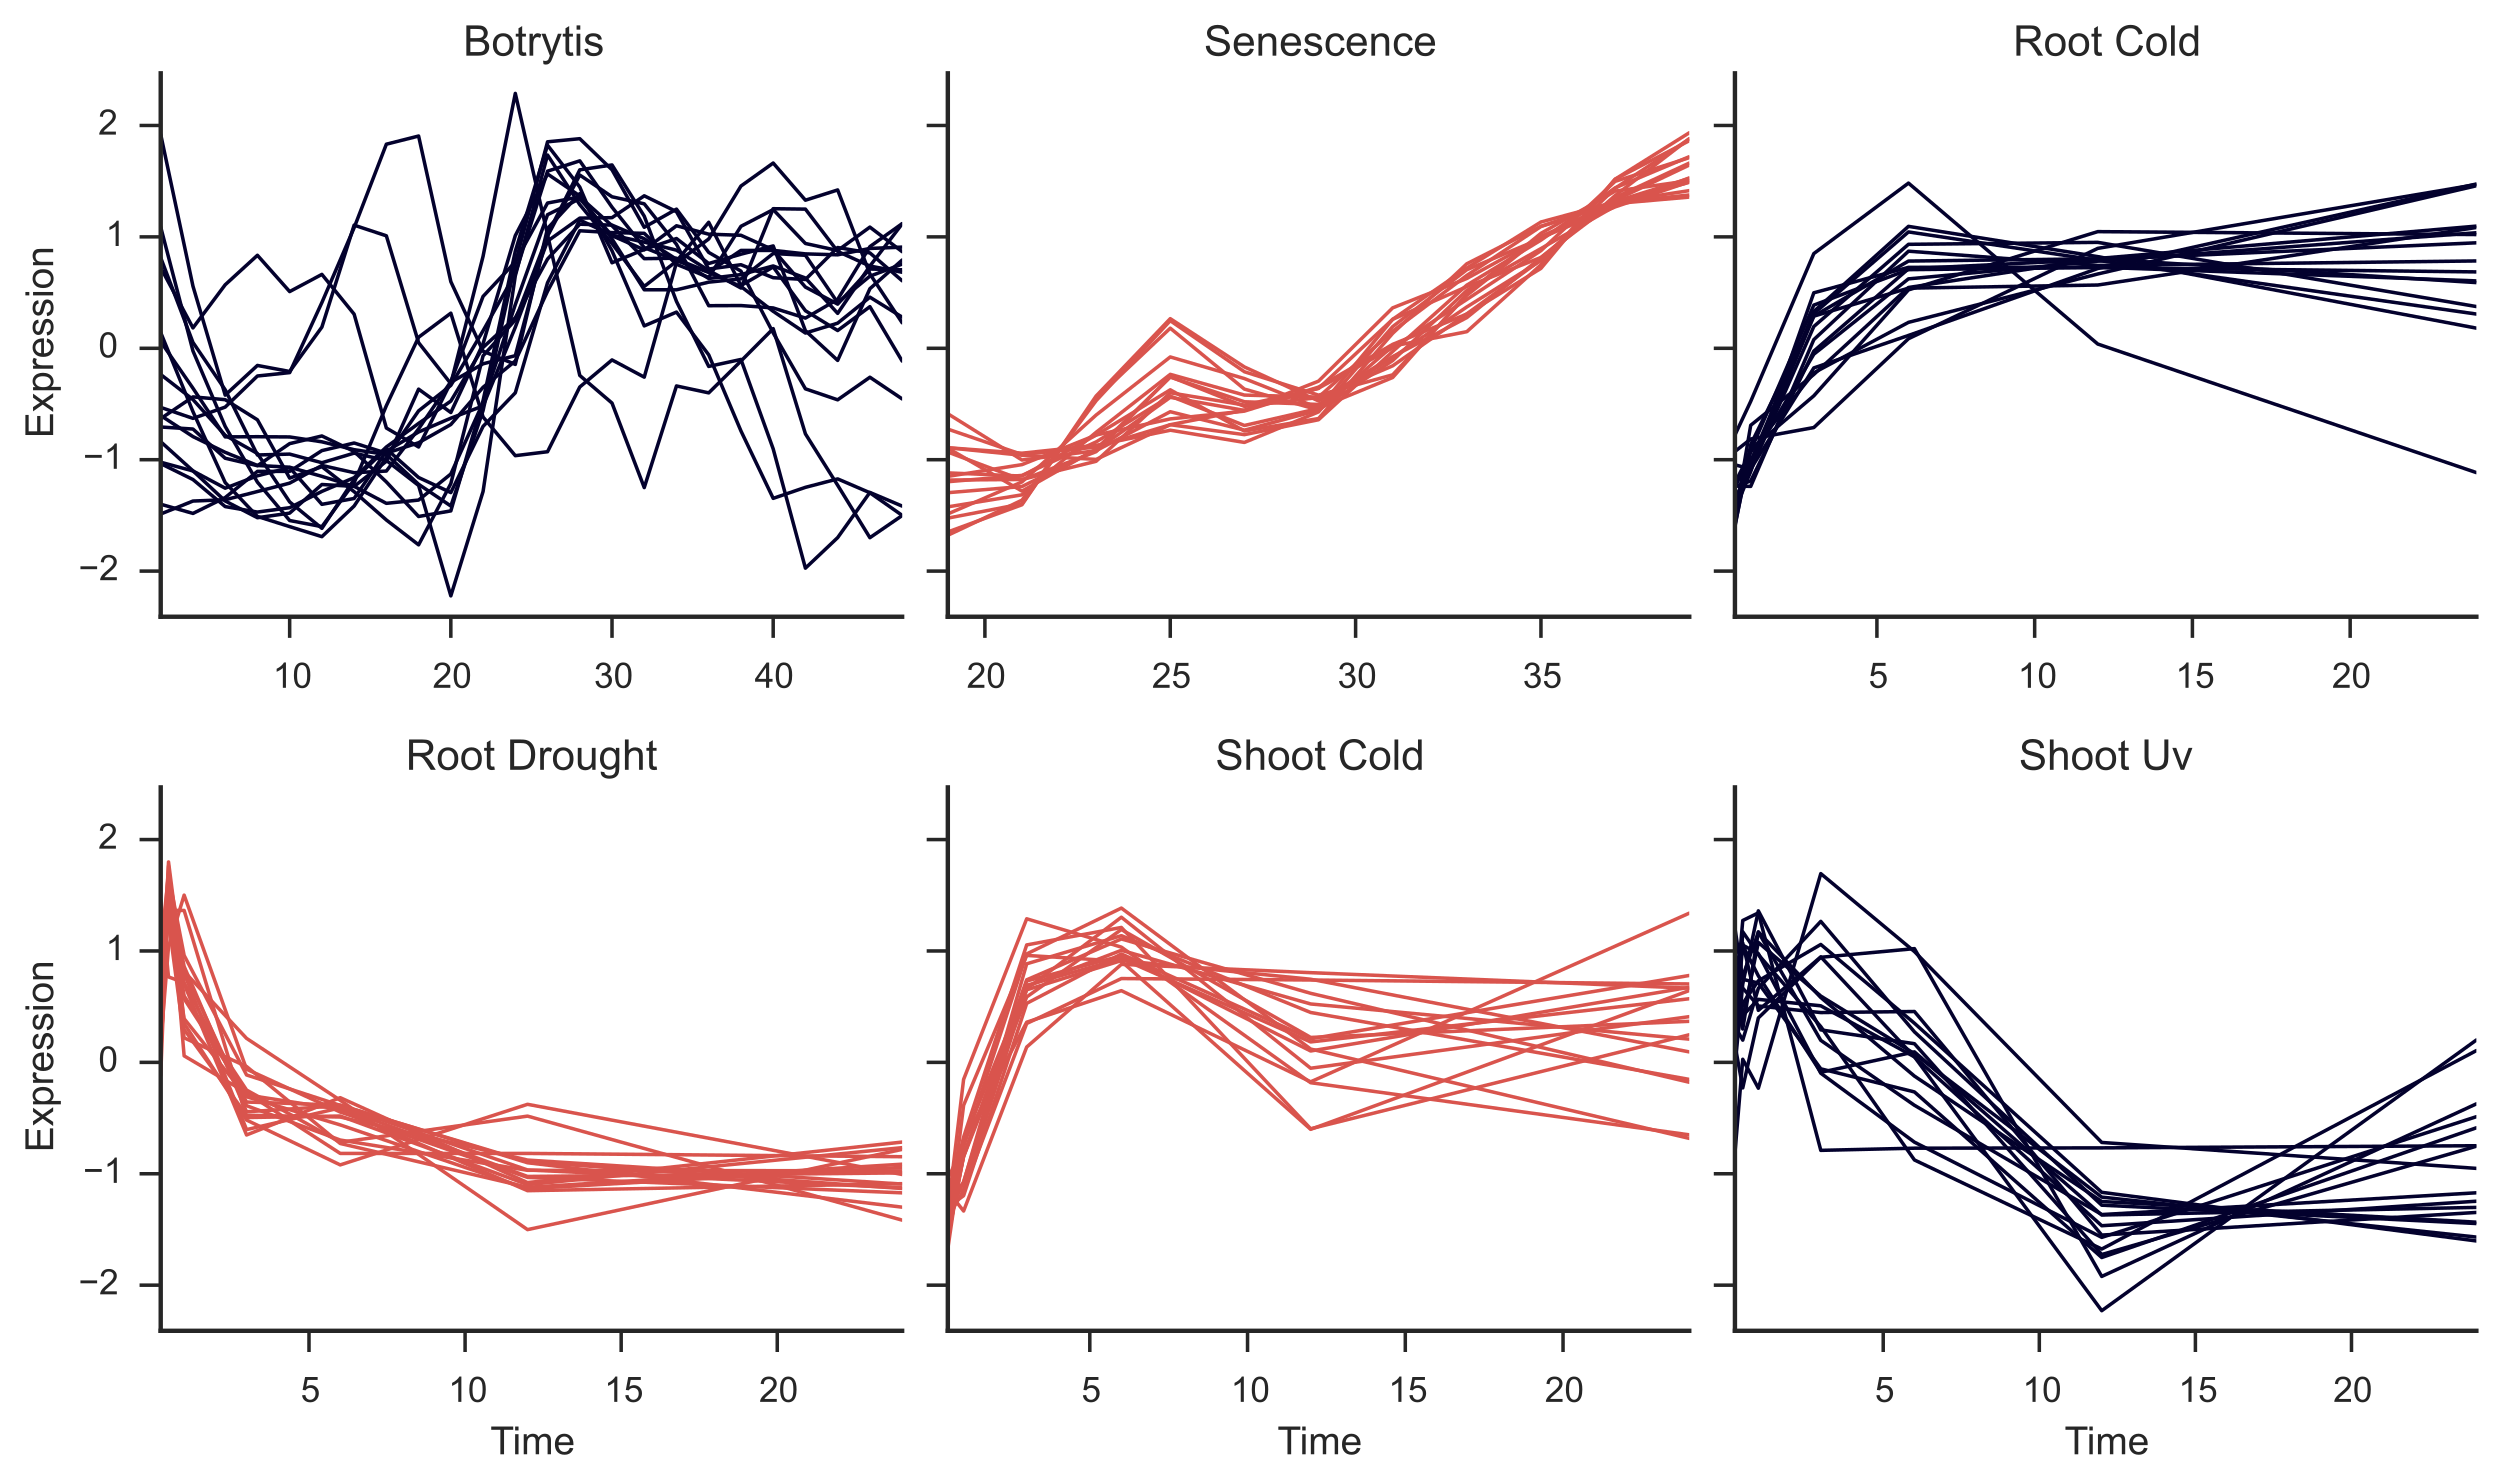 <?xml version="1.0" encoding="utf-8" standalone="no"?>
<!DOCTYPE svg PUBLIC "-//W3C//DTD SVG 1.1//EN"
  "http://www.w3.org/Graphics/SVG/1.1/DTD/svg11.dtd">
<!-- Created with matplotlib (http://matplotlib.org/) -->
<svg height="421pt" version="1.1" viewBox="0 0 709 421" width="709pt" xmlns="http://www.w3.org/2000/svg" xmlns:xlink="http://www.w3.org/1999/xlink">
 <defs>
  <style type="text/css">
*{stroke-linecap:butt;stroke-linejoin:round;}
  </style>
 </defs>
 <g id="figure_1">
  <g id="patch_1">
   <path d="
M0 421.823
L709.495 421.823
L709.495 0
L0 0
z
" style="fill:#ffffff;"/>
  </g>
  <g id="axes_1">
   <g id="patch_2">
    <path d="
M45.579 174.898
L255.844 174.898
L255.844 20.789
L45.579 20.789
z
" style="fill:#ffffff;"/>
   </g>
   <g id="matplotlib.axis_1">
    <g id="xtick_1">
     <g id="line2d_1">
      <defs>
       <path d="
M0 0
L0 6" id="me1deecec79" style="stroke:#262626;"/>
      </defs>
      <g>
       <use style="fill:#262626;stroke:#262626;" x="82.146" xlink:href="#me1deecec79" y="174.898"/>
      </g>
     </g>
     <g id="text_1">
      <!-- 10 -->
      <defs>
       <path d="
M4.156 35.297
Q4.156 48 6.766 55.734
Q9.375 63.484 14.516 67.672
Q19.672 71.875 27.484 71.875
Q33.25 71.875 37.594 69.547
Q41.938 67.234 44.766 62.859
Q47.609 58.5 49.219 52.219
Q50.828 45.953 50.828 35.297
Q50.828 22.703 48.234 14.969
Q45.656 7.234 40.5 3
Q35.359 -1.219 27.484 -1.219
Q17.141 -1.219 11.234 6.203
Q4.156 15.141 4.156 35.297
M13.188 35.297
Q13.188 17.672 17.312 11.828
Q21.438 6 27.484 6
Q33.547 6 37.672 11.859
Q41.797 17.719 41.797 35.297
Q41.797 52.984 37.672 58.781
Q33.547 64.594 27.391 64.594
Q21.344 64.594 17.719 59.469
Q13.188 52.938 13.188 35.297" id="ArialMT-30"/>
       <path d="
M37.25 0
L28.469 0
L28.469 56
Q25.297 52.984 20.141 49.953
Q14.984 46.922 10.891 45.406
L10.891 53.906
Q18.266 57.375 23.781 62.297
Q29.297 67.234 31.594 71.875
L37.25 71.875
z
" id="ArialMT-31"/>
      </defs>
      <g style="fill:#262626;" transform="translate(77.369 195.056)scale(0.1 -0.1)">
       <use xlink:href="#ArialMT-31"/>
       <use x="55.615" xlink:href="#ArialMT-30"/>
      </g>
     </g>
    </g>
    <g id="xtick_2">
     <g id="line2d_2">
      <g>
       <use style="fill:#262626;stroke:#262626;" x="127.856" xlink:href="#me1deecec79" y="174.898"/>
      </g>
     </g>
     <g id="text_2">
      <!-- 20 -->
      <defs>
       <path d="
M50.344 8.453
L50.344 0
L3.031 0
Q2.938 3.172 4.047 6.109
Q5.859 10.938 9.828 15.625
Q13.812 20.312 21.344 26.469
Q33.016 36.031 37.109 41.625
Q41.219 47.219 41.219 52.203
Q41.219 57.422 37.469 61
Q33.734 64.594 27.734 64.594
Q21.391 64.594 17.578 60.781
Q13.766 56.984 13.719 50.25
L4.688 51.172
Q5.609 61.281 11.656 66.578
Q17.719 71.875 27.938 71.875
Q38.234 71.875 44.234 66.156
Q50.25 60.453 50.25 52
Q50.25 47.703 48.484 43.547
Q46.734 39.406 42.656 34.812
Q38.578 30.219 29.109 22.219
Q21.188 15.578 18.938 13.203
Q16.703 10.844 15.234 8.453
z
" id="ArialMT-32"/>
      </defs>
      <g style="fill:#262626;" transform="translate(122.681 195.056)scale(0.1 -0.1)">
       <use xlink:href="#ArialMT-32"/>
       <use x="55.615" xlink:href="#ArialMT-30"/>
      </g>
     </g>
    </g>
    <g id="xtick_3">
     <g id="line2d_3">
      <g>
       <use style="fill:#262626;stroke:#262626;" x="173.566" xlink:href="#me1deecec79" y="174.898"/>
      </g>
     </g>
     <g id="text_3">
      <!-- 30 -->
      <defs>
       <path d="
M4.203 18.891
L12.984 20.062
Q14.5 12.594 18.141 9.297
Q21.781 6 27 6
Q33.203 6 37.469 10.297
Q41.75 14.594 41.75 20.953
Q41.75 27 37.797 30.922
Q33.844 34.859 27.734 34.859
Q25.25 34.859 21.531 33.891
L22.516 41.609
Q23.391 41.5 23.922 41.5
Q29.547 41.5 34.031 44.422
Q38.531 47.359 38.531 53.469
Q38.531 58.297 35.25 61.469
Q31.984 64.656 26.812 64.656
Q21.688 64.656 18.266 61.422
Q14.844 58.203 13.875 51.766
L5.078 53.328
Q6.688 62.156 12.391 67.016
Q18.109 71.875 26.609 71.875
Q32.469 71.875 37.391 69.359
Q42.328 66.844 44.938 62.5
Q47.562 58.156 47.562 53.266
Q47.562 48.641 45.062 44.828
Q42.578 41.016 37.703 38.766
Q44.047 37.312 47.562 32.688
Q51.078 28.078 51.078 21.141
Q51.078 11.766 44.234 5.25
Q37.406 -1.266 26.953 -1.266
Q17.531 -1.266 11.297 4.344
Q5.078 9.969 4.203 18.891" id="ArialMT-33"/>
      </defs>
      <g style="fill:#262626;" transform="translate(168.454 195.056)scale(0.1 -0.1)">
       <use xlink:href="#ArialMT-33"/>
       <use x="55.615" xlink:href="#ArialMT-30"/>
      </g>
     </g>
    </g>
    <g id="xtick_4">
     <g id="line2d_4">
      <g>
       <use style="fill:#262626;stroke:#262626;" x="219.276" xlink:href="#me1deecec79" y="174.898"/>
      </g>
     </g>
     <g id="text_4">
      <!-- 40 -->
      <defs>
       <path d="
M32.328 0
L32.328 17.141
L1.266 17.141
L1.266 25.203
L33.938 71.578
L41.109 71.578
L41.109 25.203
L50.781 25.203
L50.781 17.141
L41.109 17.141
L41.109 0
z

M32.328 25.203
L32.328 57.469
L9.906 25.203
z
" id="ArialMT-34"/>
      </defs>
      <g style="fill:#262626;" transform="translate(214.017 195.056)scale(0.1 -0.1)">
       <use xlink:href="#ArialMT-34"/>
       <use x="55.615" xlink:href="#ArialMT-30"/>
      </g>
     </g>
    </g>
   </g>
   <g id="matplotlib.axis_2">
    <g id="ytick_1">
     <g id="line2d_5">
      <defs>
       <path d="
M0 0
L-6 0" id="m4aded61697" style="stroke:#262626;"/>
      </defs>
      <g>
       <use style="fill:#262626;stroke:#262626;" x="45.579" xlink:href="#m4aded61697" y="161.959"/>
      </g>
     </g>
     <g id="text_5">
      <!-- −2 -->
      <defs>
       <path d="
M52.828 31.203
L5.562 31.203
L5.562 39.406
L52.828 39.406
z
" id="ArialMT-2212"/>
      </defs>
      <g style="fill:#262626;" transform="translate(22.26 164.544)scale(0.1 -0.1)">
       <use xlink:href="#ArialMT-2212"/>
       <use x="58.398" xlink:href="#ArialMT-32"/>
      </g>
     </g>
    </g>
    <g id="ytick_2">
     <g id="line2d_6">
      <g>
       <use style="fill:#262626;stroke:#262626;" x="45.579" xlink:href="#m4aded61697" y="130.365"/>
      </g>
     </g>
     <g id="text_6">
      <!-- −1 -->
      <g style="fill:#262626;" transform="translate(23.569 132.95)scale(0.1 -0.1)">
       <use xlink:href="#ArialMT-2212"/>
       <use x="58.398" xlink:href="#ArialMT-31"/>
      </g>
     </g>
    </g>
    <g id="ytick_3">
     <g id="line2d_7">
      <g>
       <use style="fill:#262626;stroke:#262626;" x="45.579" xlink:href="#m4aded61697" y="98.771"/>
      </g>
     </g>
     <g id="text_7">
      <!-- 0 -->
      <g style="fill:#262626;" transform="translate(27.911 101.356)scale(0.1 -0.1)">
       <use xlink:href="#ArialMT-30"/>
      </g>
     </g>
    </g>
    <g id="ytick_4">
     <g id="line2d_8">
      <g>
       <use style="fill:#262626;stroke:#262626;" x="45.579" xlink:href="#m4aded61697" y="67.177"/>
      </g>
     </g>
     <g id="text_8">
      <!-- 1 -->
      <g style="fill:#262626;" transform="translate(29.943 69.762)scale(0.1 -0.1)">
       <use xlink:href="#ArialMT-31"/>
      </g>
     </g>
    </g>
    <g id="ytick_5">
     <g id="line2d_9">
      <g>
       <use style="fill:#262626;stroke:#262626;" x="45.579" xlink:href="#m4aded61697" y="35.583"/>
      </g>
     </g>
     <g id="text_9">
      <!-- 2 -->
      <g style="fill:#262626;" transform="translate(27.838 38.168)scale(0.1 -0.1)">
       <use xlink:href="#ArialMT-32"/>
      </g>
     </g>
    </g>
    <g id="text_10">
     <!-- Expression -->
     <defs>
      <path d="
M7.906 0
L7.906 71.578
L59.672 71.578
L59.672 63.141
L17.391 63.141
L17.391 41.219
L56.984 41.219
L56.984 32.812
L17.391 32.812
L17.391 8.453
L61.328 8.453
L61.328 0
z
" id="ArialMT-45"/>
      <path d="
M6.594 -19.875
L6.594 51.859
L14.594 51.859
L14.594 45.125
Q17.438 49.078 21 51.047
Q24.562 53.031 29.641 53.031
Q36.281 53.031 41.359 49.609
Q46.438 46.188 49.016 39.953
Q51.609 33.734 51.609 26.312
Q51.609 18.359 48.75 11.984
Q45.906 5.609 40.453 2.219
Q35.016 -1.172 29 -1.172
Q24.609 -1.172 21.109 0.688
Q17.625 2.547 15.375 5.375
L15.375 -19.875
z

M14.547 25.641
Q14.547 15.625 18.594 10.844
Q22.656 6.062 28.422 6.062
Q34.281 6.062 38.453 11.016
Q42.625 15.969 42.625 26.375
Q42.625 36.281 38.547 41.203
Q34.469 46.141 28.812 46.141
Q23.188 46.141 18.859 40.891
Q14.547 35.641 14.547 25.641" id="ArialMT-70"/>
      <path d="
M3.328 25.922
Q3.328 40.328 11.328 47.266
Q18.016 53.031 27.641 53.031
Q38.328 53.031 45.109 46.016
Q51.906 39.016 51.906 26.656
Q51.906 16.656 48.906 10.906
Q45.906 5.172 40.156 2
Q34.422 -1.172 27.641 -1.172
Q16.75 -1.172 10.031 5.812
Q3.328 12.797 3.328 25.922
M12.359 25.922
Q12.359 15.969 16.703 11.016
Q21.047 6.062 27.641 6.062
Q34.188 6.062 38.531 11.031
Q42.875 16.016 42.875 26.219
Q42.875 35.844 38.5 40.797
Q34.125 45.75 27.641 45.75
Q21.047 45.75 16.703 40.812
Q12.359 35.891 12.359 25.922" id="ArialMT-6f"/>
      <path d="
M0.734 0
L19.672 26.953
L2.156 51.859
L13.141 51.859
L21.094 39.703
Q23.344 36.234 24.703 33.891
Q26.859 37.109 28.656 39.594
L37.406 51.859
L47.906 51.859
L29.984 27.438
L49.266 0
L38.484 0
L27.828 16.109
L25 20.453
L11.375 0
z
" id="ArialMT-78"/>
      <path d="
M6.641 61.469
L6.641 71.578
L15.438 71.578
L15.438 61.469
z

M6.641 0
L6.641 51.859
L15.438 51.859
L15.438 0
z
" id="ArialMT-69"/>
      <path d="
M3.078 15.484
L11.766 16.844
Q12.5 11.625 15.844 8.844
Q19.188 6.062 25.203 6.062
Q31.25 6.062 34.172 8.516
Q37.109 10.984 37.109 14.312
Q37.109 17.281 34.516 19
Q32.719 20.172 25.531 21.969
Q15.875 24.422 12.141 26.203
Q8.406 27.984 6.469 31.125
Q4.547 34.281 4.547 38.094
Q4.547 41.547 6.125 44.5
Q7.719 47.469 10.453 49.422
Q12.5 50.922 16.031 51.969
Q19.578 53.031 23.641 53.031
Q29.734 53.031 34.344 51.266
Q38.969 49.516 41.156 46.5
Q43.359 43.5 44.188 38.484
L35.594 37.312
Q35.016 41.312 32.203 43.547
Q29.391 45.797 24.266 45.797
Q18.219 45.797 15.625 43.797
Q13.031 41.797 13.031 39.109
Q13.031 37.406 14.109 36.031
Q15.188 34.625 17.484 33.688
Q18.797 33.203 25.25 31.453
Q34.578 28.953 38.25 27.359
Q41.938 25.781 44.031 22.75
Q46.141 19.734 46.141 15.234
Q46.141 10.844 43.578 6.953
Q41.016 3.078 36.172 0.953
Q31.344 -1.172 25.25 -1.172
Q15.141 -1.172 9.844 3.031
Q4.547 7.234 3.078 15.484" id="ArialMT-73"/>
      <path d="
M6.594 0
L6.594 51.859
L14.5 51.859
L14.5 44.484
Q20.219 53.031 31 53.031
Q35.688 53.031 39.625 51.344
Q43.562 49.656 45.516 46.922
Q47.469 44.188 48.25 40.438
Q48.734 37.984 48.734 31.891
L48.734 0
L39.938 0
L39.938 31.547
Q39.938 36.922 38.906 39.578
Q37.891 42.234 35.281 43.812
Q32.672 45.406 29.156 45.406
Q23.531 45.406 19.453 41.844
Q15.375 38.281 15.375 28.328
L15.375 0
z
" id="ArialMT-6e"/>
      <path d="
M6.5 0
L6.5 51.859
L14.406 51.859
L14.406 44
Q17.438 49.516 20 51.266
Q22.562 53.031 25.641 53.031
Q30.078 53.031 34.672 50.203
L31.641 42.047
Q28.422 43.953 25.203 43.953
Q22.312 43.953 20.016 42.219
Q17.719 40.484 16.75 37.406
Q15.281 32.719 15.281 27.156
L15.281 0
z
" id="ArialMT-72"/>
      <path d="
M42.094 16.703
L51.172 15.578
Q49.031 7.625 43.219 3.219
Q37.406 -1.172 28.375 -1.172
Q17 -1.172 10.328 5.828
Q3.656 12.844 3.656 25.484
Q3.656 38.578 10.391 45.797
Q17.141 53.031 27.875 53.031
Q38.281 53.031 44.875 45.953
Q51.469 38.875 51.469 26.031
Q51.469 25.25 51.422 23.688
L12.75 23.688
Q13.234 15.141 17.578 10.594
Q21.922 6.062 28.422 6.062
Q33.25 6.062 36.672 8.594
Q40.094 11.141 42.094 16.703
M13.234 30.906
L42.188 30.906
Q41.609 37.453 38.875 40.719
Q34.672 45.797 27.984 45.797
Q21.922 45.797 17.797 41.75
Q13.672 37.703 13.234 30.906" id="ArialMT-65"/>
     </defs>
     <g style="fill:#262626;" transform="translate(15.074 124.237)rotate(-90.0)scale(0.11 -0.11)">
      <use xlink:href="#ArialMT-45"/>
      <use x="66.699" xlink:href="#ArialMT-78"/>
      <use x="116.699" xlink:href="#ArialMT-70"/>
      <use x="172.314" xlink:href="#ArialMT-72"/>
      <use x="205.615" xlink:href="#ArialMT-65"/>
      <use x="261.23" xlink:href="#ArialMT-73"/>
      <use x="311.23" xlink:href="#ArialMT-73"/>
      <use x="361.23" xlink:href="#ArialMT-69"/>
      <use x="383.447" xlink:href="#ArialMT-6f"/>
      <use x="439.062" xlink:href="#ArialMT-6e"/>
     </g>
    </g>
   </g>
   <g id="line2d_10">
    <path clip-path="url(#pa691a7dfe0)" d="
M45.579 125.266
L54.721 133.533
L63.862 142.078
L73.004 146.83
L82.147 145.521
L91.288 137.405
L100.43 137.94
L109.572 130.817
L118.714 110.365
L127.856 116.989
L136.998 97.459
L146.14 66.812
L155.282 49.343
L164.424 55.571
L173.566 67.758
L182.708 82.176
L191.85 82.187
L200.992 80.016
L210.134 79.096
L219.276 71.896
L228.418 72.398
L237.56 85.836
L246.702 78.317
L255.844 74.895" style="fill:none;stroke:#03012d;stroke-linecap:round;"/>
   </g>
   <g id="line2d_11">
    <path clip-path="url(#pa691a7dfe0)" d="
M45.579 106.208
L54.721 113.312
L63.862 123.46
L73.004 128.615
L82.147 142.341
L91.288 149.836
L100.43 135.943
L109.572 127.305
L118.714 135.42
L127.856 139.693
L136.998 120.919
L146.14 111.401
L155.282 80.183
L164.424 62.405
L173.566 66.688
L182.708 68.686
L191.85 70.947
L200.992 76.699
L210.134 81.686
L219.276 59.188
L228.418 59.308
L237.56 71.303
L246.702 75.455
L255.844 63.504" style="fill:none;stroke:#03012d;stroke-linecap:round;"/>
   </g>
   <g id="line2d_12">
    <path clip-path="url(#pa691a7dfe0)" d="
M45.579 131.493
L54.721 135.996
L63.862 143.669
L73.004 145.222
L82.147 143.986
L91.288 139.358
L100.43 135.466
L109.572 126.762
L118.714 120.076
L127.856 113.747
L136.998 98.525
L146.14 90.098
L155.282 73.463
L164.424 63.585
L173.566 63.842
L182.708 67.708
L191.85 73.527
L200.992 77.145
L210.134 71.015
L219.276 71.015
L228.418 72.002
L237.56 72.266
L246.702 70.458
L255.844 70.079" style="fill:none;stroke:#03012d;stroke-linecap:round;"/>
   </g>
   <g id="line2d_13">
    <path clip-path="url(#pa691a7dfe0)" d="
M45.579 94.32
L54.721 116.732
L63.862 136.858
L73.004 146.467
L82.147 149.348
L91.288 152.196
L100.43 143.515
L109.572 129.708
L118.714 116.52
L127.856 109.291
L136.998 93.793
L146.14 77.592
L155.282 48.54
L164.424 45.616
L173.566 58.757
L182.708 70.216
L191.85 73.921
L200.992 77.25
L210.134 81.252
L219.276 88.292
L228.418 94.449
L237.56 91.648
L246.702 84.28
L255.844 89.941" style="fill:none;stroke:#03012d;stroke-linecap:round;"/>
   </g>
   <g id="line2d_14">
    <path clip-path="url(#pa691a7dfe0)" d="
M45.579 131.081
L54.721 133.562
L63.862 138.451
L73.004 134.937
L82.147 132.611
L91.288 143.029
L100.43 141.368
L109.572 127.971
L118.714 122.508
L127.856 118.592
L136.998 115.121
L146.14 92.802
L155.282 68.379
L164.424 61.859
L173.566 61.728
L182.708 55.529
L191.85 60.031
L200.992 76.296
L210.134 75.075
L219.276 78.761
L228.418 79.264
L237.56 70.201
L246.702 71.724
L255.844 79.62" style="fill:none;stroke:#03012d;stroke-linecap:round;"/>
   </g>
   <g id="line2d_15">
    <path clip-path="url(#pa691a7dfe0)" d="
M45.579 145.77
L54.721 142.097
L63.862 141.729
L73.004 139.393
L82.147 137.015
L91.288 132.004
L100.43 134.055
L109.572 133.59
L118.714 121.624
L127.856 108.231
L136.998 84.059
L146.14 74.289
L155.282 57.58
L164.424 55.833
L173.566 64.015
L182.708 73.353
L191.85 73.228
L200.992 78.979
L210.134 77.868
L219.276 75.424
L228.418 78.852
L237.56 88.866
L246.702 75.437
L255.844 77.213" style="fill:none;stroke:#03012d;stroke-linecap:round;"/>
   </g>
   <g id="line2d_16">
    <path clip-path="url(#pa691a7dfe0)" d="
M45.579 121.095
L54.721 121.673
L63.862 129.964
L73.004 132.074
L82.147 125.809
L91.288 123.639
L100.43 128.029
L109.572 136.676
L118.714 146.476
L127.856 144.889
L136.998 113.609
L146.14 71.236
L155.282 41.181
L164.424 53.048
L173.566 74.518
L182.708 70.744
L191.85 67.645
L200.992 74.73
L210.134 72.085
L219.276 69.748
L228.418 93.79
L237.56 102.208
L246.702 81.879
L255.844 73.754" style="fill:none;stroke:#03012d;stroke-linecap:round;"/>
   </g>
   <g id="line2d_17">
    <path clip-path="url(#pa691a7dfe0)" d="
M45.579 96.905
L54.721 110.097
L63.862 123.899
L73.004 123.852
L82.147 123.919
L91.288 125.305
L100.43 127.539
L109.572 128.868
L118.714 137.349
L127.856 143.507
L136.998 116.438
L146.14 74.693
L155.282 40.217
L164.424 39.333
L173.566 48.152
L182.708 64.454
L191.85 59.314
L200.992 71.582
L210.134 76.891
L219.276 94.409
L228.418 110.276
L237.56 113.388
L246.702 106.987
L255.844 113.126" style="fill:none;stroke:#03012d;stroke-linecap:round;"/>
   </g>
   <g id="line2d_18">
    <path clip-path="url(#pa691a7dfe0)" d="
M45.579 64.411
L54.721 99.526
L63.862 120.932
L73.004 136.742
L82.147 147.619
L91.288 149.36
L100.43 136.902
L109.572 115.049
L118.714 95.638
L127.856 88.818
L136.998 118.26
L146.14 129.228
L155.282 128.11
L164.424 109.758
L173.566 102.077
L182.708 106.957
L191.85 74.476
L200.992 67.775
L210.134 52.761
L219.276 46.239
L228.418 56.776
L237.56 53.869
L246.702 77.687
L255.844 91.532" style="fill:none;stroke:#03012d;stroke-linecap:round;"/>
   </g>
   <g id="line2d_19">
    <path clip-path="url(#pa691a7dfe0)" d="
M45.579 73.101
L54.721 97.114
L63.862 110.536
L73.004 129.03
L82.147 128.783
L91.288 131.231
L100.43 128.506
L109.572 130.583
L118.714 137.676
L127.856 168.981
L136.998 139.388
L146.14 78.22
L155.282 43.968
L164.424 58.047
L173.566 69.071
L182.708 81.233
L191.85 74.075
L200.992 63.043
L210.134 80.985
L219.276 75.71
L228.418 88.128
L237.56 93.734
L246.702 86.97
L255.844 102.388" style="fill:none;stroke:#03012d;stroke-linecap:round;"/>
   </g>
   <g id="line2d_20">
    <path clip-path="url(#pa691a7dfe0)" d="
M45.579 117.854
L54.721 123.816
L63.862 128.284
L73.004 132.011
L82.147 132.503
L91.288 135.1
L100.43 137.926
L109.572 142.747
L118.714 141.817
L127.856 134.422
L136.998 114.192
L146.14 86.384
L155.282 60.885
L164.424 56.359
L173.566 66.845
L182.708 70.856
L191.85 64.03
L200.992 66.415
L210.134 66.723
L219.276 70.859
L228.418 81.422
L237.56 86.247
L246.702 76.293
L255.844 76.513" style="fill:none;stroke:#03012d;stroke-linecap:round;"/>
   </g>
   <g id="line2d_21">
    <path clip-path="url(#pa691a7dfe0)" d="
M45.579 118.718
L54.721 112.56
L63.862 113.346
L73.004 119.052
L82.147 135.593
L91.288 132.349
L100.43 139.441
L109.572 147.47
L118.714 154.511
L127.856 137.153
L136.998 100.912
L146.14 90.719
L155.282 66.947
L164.424 49.645
L173.566 55.807
L182.708 57.809
L191.85 69.295
L200.992 86.693
L210.134 86.654
L219.276 87.332
L228.418 90.214
L237.56 84.914
L246.702 69.943
L255.844 63.424" style="fill:none;stroke:#03012d;stroke-linecap:round;"/>
   </g>
   <g id="line2d_22">
    <path clip-path="url(#pa691a7dfe0)" d="
M45.579 75.916
L54.721 92.992
L63.862 80.76
L73.004 72.399
L82.147 82.692
L91.288 77.818
L100.43 89.098
L109.572 121.384
L118.714 126.761
L127.856 108.422
L136.998 103.168
L146.14 100.874
L155.282 66.538
L164.424 48.169
L173.566 46.781
L182.708 61.302
L191.85 85.484
L200.992 103.92
L210.134 101.941
L219.276 127.311
L228.418 161.126
L237.56 152.466
L246.702 139.654
L255.844 143.527" style="fill:none;stroke:#03012d;stroke-linecap:round;"/>
   </g>
   <g id="line2d_23">
    <path clip-path="url(#pa691a7dfe0)" d="
M45.579 115.543
L54.721 118.651
L63.862 115.461
L73.004 106.634
L82.147 105.671
L91.288 85.796
L100.43 64.581
L109.572 40.892
L118.714 38.578
L127.856 79.875
L136.998 99.603
L146.14 103.344
L155.282 64.772
L164.424 54.928
L173.566 71.127
L182.708 92.42
L191.85 88.512
L200.992 100.634
L210.134 122.221
L219.276 141.333
L228.418 138.211
L237.56 135.817
L246.702 139.742
L255.844 146.157" style="fill:none;stroke:#03012d;stroke-linecap:round;"/>
   </g>
   <g id="line2d_24">
    <path clip-path="url(#pa691a7dfe0)" d="
M45.579 38.147
L54.721 81.146
L63.862 112.058
L73.004 103.641
L82.147 105.354
L91.288 92.764
L100.43 63.854
L109.572 66.881
L118.714 97.18
L127.856 108.806
L136.998 72.686
L146.14 26.497
L155.282 66.592
L164.424 106.482
L173.566 114.312
L182.708 138.275
L191.85 109.456
L200.992 111.417
L210.134 102.394
L219.276 93.201
L228.418 123.044
L237.56 137.615
L246.702 152.487
L255.844 146.211" style="fill:none;stroke:#03012d;stroke-linecap:round;"/>
   </g>
   <g id="line2d_25">
    <path clip-path="url(#pa691a7dfe0)" d="
M45.579 143
L54.721 145.606
L63.862 141.112
L73.004 133.683
L82.147 133.682
L91.288 127.792
L100.43 125.636
L109.572 128.524
L118.714 125.56
L127.856 120.392
L136.998 109.834
L146.14 102.366
L155.282 82.594
L164.424 65.446
L173.566 65.963
L182.708 66.171
L191.85 74.947
L200.992 78.685
L210.134 64.182
L219.276 59.445
L228.418 69.051
L237.56 71.051
L246.702 64.409
L255.844 71.369" style="fill:none;stroke:#03012d;stroke-linecap:round;"/>
   </g>
   <g id="patch_3">
    <path d="
M45.579 174.898
L45.579 20.789" style="fill:none;stroke:#262626;stroke-linecap:square;stroke-linejoin:miter;stroke-width:1.25;"/>
   </g>
   <g id="patch_4">
    <path d="
M45.579 174.898
L255.844 174.898" style="fill:none;stroke:#262626;stroke-linecap:square;stroke-linejoin:miter;stroke-width:1.25;"/>
   </g>
   <g id="text_11">
    <!-- Botrytis -->
    <defs>
     <path d="
M7.328 0
L7.328 71.578
L34.188 71.578
Q42.391 71.578 47.344 69.406
Q52.297 67.234 55.094 62.719
Q57.906 58.203 57.906 53.266
Q57.906 48.688 55.422 44.625
Q52.938 40.578 47.906 38.094
Q54.391 36.188 57.875 31.594
Q61.375 27 61.375 20.75
Q61.375 15.719 59.25 11.391
Q57.125 7.078 54 4.734
Q50.875 2.391 46.156 1.188
Q41.453 0 34.625 0
z

M16.797 41.5
L32.281 41.5
Q38.578 41.5 41.312 42.328
Q44.922 43.406 46.75 45.891
Q48.578 48.391 48.578 52.156
Q48.578 55.719 46.875 58.422
Q45.172 61.141 41.984 62.141
Q38.812 63.141 31.109 63.141
L16.797 63.141
z

M16.797 8.453
L34.625 8.453
Q39.203 8.453 41.062 8.797
Q44.344 9.375 46.531 10.734
Q48.734 12.109 50.141 14.719
Q51.562 17.328 51.562 20.75
Q51.562 24.75 49.516 27.703
Q47.469 30.672 43.828 31.859
Q40.188 33.062 33.344 33.062
L16.797 33.062
z
" id="ArialMT-42"/>
     <path d="
M6.203 -19.969
L5.219 -11.719
Q8.109 -12.5 10.25 -12.5
Q13.188 -12.5 14.938 -11.516
Q16.703 -10.547 17.828 -8.797
Q18.656 -7.469 20.516 -2.25
Q20.75 -1.516 21.297 -0.094
L1.609 51.859
L11.078 51.859
L21.875 21.828
Q23.969 16.109 25.641 9.812
Q27.156 15.875 29.25 21.625
L40.328 51.859
L49.125 51.859
L29.391 -0.875
Q26.219 -9.422 24.469 -12.641
Q22.125 -17 19.094 -19.016
Q16.062 -21.047 11.859 -21.047
Q9.328 -21.047 6.203 -19.969" id="ArialMT-79"/>
     <path d="
M25.781 7.859
L27.047 0.094
Q23.344 -0.688 20.406 -0.688
Q15.625 -0.688 12.984 0.828
Q10.359 2.344 9.281 4.812
Q8.203 7.281 8.203 15.188
L8.203 45.016
L1.766 45.016
L1.766 51.859
L8.203 51.859
L8.203 64.703
L16.938 69.969
L16.938 51.859
L25.781 51.859
L25.781 45.016
L16.938 45.016
L16.938 14.703
Q16.938 10.938 17.406 9.859
Q17.875 8.797 18.922 8.156
Q19.969 7.516 21.922 7.516
Q23.391 7.516 25.781 7.859" id="ArialMT-74"/>
    </defs>
    <g style="fill:#262626;" transform="translate(131.379 15.789)scale(0.12 -0.12)">
     <use xlink:href="#ArialMT-42"/>
     <use x="66.699" xlink:href="#ArialMT-6f"/>
     <use x="122.314" xlink:href="#ArialMT-74"/>
     <use x="150.098" xlink:href="#ArialMT-72"/>
     <use x="183.398" xlink:href="#ArialMT-79"/>
     <use x="233.398" xlink:href="#ArialMT-74"/>
     <use x="261.182" xlink:href="#ArialMT-69"/>
     <use x="283.398" xlink:href="#ArialMT-73"/>
    </g>
   </g>
  </g>
  <g id="axes_2">
   <g id="patch_5">
    <path d="
M268.804 174.898
L479.069 174.898
L479.069 20.789
L268.804 20.789
z
" style="fill:#ffffff;"/>
   </g>
   <g id="matplotlib.axis_3">
    <g id="xtick_5">
     <g id="line2d_26">
      <g>
       <use style="fill:#262626;stroke:#262626;" x="279.317" xlink:href="#me1deecec79" y="174.898"/>
      </g>
     </g>
     <g id="text_12">
      <!-- 20 -->
      <g style="fill:#262626;" transform="translate(274.142 195.056)scale(0.1 -0.1)">
       <use xlink:href="#ArialMT-32"/>
       <use x="55.615" xlink:href="#ArialMT-30"/>
      </g>
     </g>
    </g>
    <g id="xtick_6">
     <g id="line2d_27">
      <g>
       <use style="fill:#262626;stroke:#262626;" x="331.884" xlink:href="#me1deecec79" y="174.898"/>
      </g>
     </g>
     <g id="text_13">
      <!-- 25 -->
      <defs>
       <path d="
M4.156 18.75
L13.375 19.531
Q14.406 12.797 18.141 9.391
Q21.875 6 27.156 6
Q33.5 6 37.891 10.781
Q42.281 15.578 42.281 23.484
Q42.281 31 38.062 35.344
Q33.844 39.703 27 39.703
Q22.75 39.703 19.328 37.766
Q15.922 35.844 13.969 32.766
L5.719 33.844
L12.641 70.609
L48.25 70.609
L48.25 62.203
L19.672 62.203
L15.828 42.969
Q22.266 47.469 29.344 47.469
Q38.719 47.469 45.156 40.969
Q51.609 34.469 51.609 24.266
Q51.609 14.547 45.953 7.469
Q39.062 -1.219 27.156 -1.219
Q17.391 -1.219 11.203 4.25
Q5.031 9.719 4.156 18.75" id="ArialMT-35"/>
      </defs>
      <g style="fill:#262626;" transform="translate(326.669 195.056)scale(0.1 -0.1)">
       <use xlink:href="#ArialMT-32"/>
       <use x="55.615" xlink:href="#ArialMT-35"/>
      </g>
     </g>
    </g>
    <g id="xtick_7">
     <g id="line2d_28">
      <g>
       <use style="fill:#262626;stroke:#262626;" x="384.45" xlink:href="#me1deecec79" y="174.898"/>
      </g>
     </g>
     <g id="text_14">
      <!-- 30 -->
      <g style="fill:#262626;" transform="translate(379.338 195.056)scale(0.1 -0.1)">
       <use xlink:href="#ArialMT-33"/>
       <use x="55.615" xlink:href="#ArialMT-30"/>
      </g>
     </g>
    </g>
    <g id="xtick_8">
     <g id="line2d_29">
      <g>
       <use style="fill:#262626;stroke:#262626;" x="437.016" xlink:href="#me1deecec79" y="174.898"/>
      </g>
     </g>
     <g id="text_15">
      <!-- 35 -->
      <g style="fill:#262626;" transform="translate(431.865 195.056)scale(0.1 -0.1)">
       <use xlink:href="#ArialMT-33"/>
       <use x="55.615" xlink:href="#ArialMT-35"/>
      </g>
     </g>
    </g>
   </g>
   <g id="matplotlib.axis_4">
    <g id="ytick_6">
     <g id="line2d_30">
      <g>
       <use style="fill:#262626;stroke:#262626;" x="268.804" xlink:href="#m4aded61697" y="161.959"/>
      </g>
     </g>
    </g>
    <g id="ytick_7">
     <g id="line2d_31">
      <g>
       <use style="fill:#262626;stroke:#262626;" x="268.804" xlink:href="#m4aded61697" y="130.365"/>
      </g>
     </g>
    </g>
    <g id="ytick_8">
     <g id="line2d_32">
      <g>
       <use style="fill:#262626;stroke:#262626;" x="268.804" xlink:href="#m4aded61697" y="98.771"/>
      </g>
     </g>
    </g>
    <g id="ytick_9">
     <g id="line2d_33">
      <g>
       <use style="fill:#262626;stroke:#262626;" x="268.804" xlink:href="#m4aded61697" y="67.177"/>
      </g>
     </g>
    </g>
    <g id="ytick_10">
     <g id="line2d_34">
      <g>
       <use style="fill:#262626;stroke:#262626;" x="268.804" xlink:href="#m4aded61697" y="35.583"/>
      </g>
     </g>
    </g>
   </g>
   <g id="line2d_35">
    <path clip-path="url(#pa61dcb5892)" d="
M268.804 121.693
L289.83 128.889
L310.857 126.791
L331.884 120.452
L352.91 123.264
L373.937 119.038
L394.963 99.67
L415.99 80.862
L437.016 68.097
L458.043 53.283
L479.069 44.439" style="fill:none;stroke:#d9544d;stroke-linecap:round;"/>
   </g>
   <g id="line2d_36">
    <path clip-path="url(#pa61dcb5892)" d="
M268.804 150.85
L289.83 143.152
L310.857 112.311
L331.884 90.372
L352.91 104.065
L373.937 113.71
L394.963 101.135
L415.99 90.073
L437.016 73.062
L458.043 57.142
L479.069 50.607" style="fill:none;stroke:#d9544d;stroke-linecap:round;"/>
   </g>
   <g id="line2d_37">
    <path clip-path="url(#pa61dcb5892)" d="
M268.804 136.141
L289.83 135.981
L310.857 130.818
L331.884 111.392
L352.91 114.879
L373.937 110.17
L394.963 90.559
L415.99 81.281
L437.016 73.013
L458.043 55.996
L479.069 46.249" style="fill:none;stroke:#d9544d;stroke-linecap:round;"/>
   </g>
   <g id="line2d_38">
    <path clip-path="url(#pa61dcb5892)" d="
M268.804 128.211
L289.83 136.1
L310.857 128.096
L331.884 106.838
L352.91 115.242
L373.937 112.722
L394.963 103.749
L415.99 89.015
L437.016 73.696
L458.043 53.393
L479.069 39.417" style="fill:none;stroke:#d9544d;stroke-linecap:round;"/>
   </g>
   <g id="line2d_39">
    <path clip-path="url(#pa61dcb5892)" d="
M268.804 117.336
L289.83 130.456
L310.857 127.814
L331.884 116.762
L352.91 121.989
L373.937 116.346
L394.963 98.157
L415.99 94.062
L437.016 75.086
L458.043 50.816
L479.069 37.657" style="fill:none;stroke:#d9544d;stroke-linecap:round;"/>
   </g>
   <g id="line2d_40">
    <path clip-path="url(#pa61dcb5892)" d="
M268.804 126.973
L289.83 128.524
L310.857 126.308
L331.884 122.009
L352.91 125.473
L373.937 116.814
L394.963 92.632
L415.99 76.495
L437.016 67.642
L458.043 56.8
L479.069 46.81" style="fill:none;stroke:#d9544d;stroke-linecap:round;"/>
   </g>
   <g id="line2d_41">
    <path clip-path="url(#pa61dcb5892)" d="
M268.804 145.746
L289.83 136.67
L310.857 117.704
L331.884 101.232
L352.91 107.36
L373.937 115.712
L394.963 107.062
L415.99 83.374
L437.016 66.168
L458.043 54.208
L479.069 51.243" style="fill:none;stroke:#d9544d;stroke-linecap:round;"/>
   </g>
   <g id="line2d_42">
    <path clip-path="url(#pa61dcb5892)" d="
M268.804 134.108
L289.83 135.013
L310.857 123.391
L331.884 110.55
L352.91 122.239
L373.937 118.697
L394.963 94.536
L415.99 74.799
L437.016 64.169
L458.043 57.272
L479.069 51.708" style="fill:none;stroke:#d9544d;stroke-linecap:round;"/>
   </g>
   <g id="line2d_43">
    <path clip-path="url(#pa61dcb5892)" d="
M268.804 127.106
L289.83 139.275
L310.857 127.368
L331.884 106.946
L352.91 113.941
L373.937 114.7
L394.963 101.386
L415.99 87.049
L437.016 73.903
L458.043 55.463
L479.069 39.343" style="fill:none;stroke:#d9544d;stroke-linecap:round;"/>
   </g>
   <g id="line2d_44">
    <path clip-path="url(#pa61dcb5892)" d="
M268.804 151.804
L289.83 141.846
L310.857 113.644
L331.884 90.955
L352.91 105.426
L373.937 112.069
L394.963 106.299
L415.99 83.756
L437.016 67.049
L458.043 57.738
L479.069 55.895" style="fill:none;stroke:#d9544d;stroke-linecap:round;"/>
   </g>
   <g id="line2d_45">
    <path clip-path="url(#pa61dcb5892)" d="
M268.804 146.936
L289.83 142.9
L310.857 112.922
L331.884 93.073
L352.91 110.352
L373.937 116.282
L394.963 102.256
L415.99 82.365
L437.016 70.485
L458.043 58.456
L479.069 50.454" style="fill:none;stroke:#d9544d;stroke-linecap:round;"/>
   </g>
   <g id="line2d_46">
    <path clip-path="url(#pa61dcb5892)" d="
M268.804 136.616
L289.83 134.822
L310.857 125.335
L331.884 112.337
L352.91 120.661
L373.937 115.856
L394.963 90.552
L415.99 76.009
L437.016 62.956
L458.043 57.273
L479.069 54.063" style="fill:none;stroke:#d9544d;stroke-linecap:round;"/>
   </g>
   <g id="line2d_47">
    <path clip-path="url(#pa61dcb5892)" d="
M268.804 139.726
L289.83 137.974
L310.857 127.671
L331.884 112.682
L352.91 116.393
L373.937 108.087
L394.963 87.305
L415.99 78.974
L437.016 67.419
L458.043 58.679
L479.069 51.57" style="fill:none;stroke:#d9544d;stroke-linecap:round;"/>
   </g>
   <g id="line2d_48">
    <path clip-path="url(#pa61dcb5892)" d="
M268.804 126.983
L289.83 129.121
L310.857 130.289
L331.884 120.444
L352.91 116.321
L373.937 109.771
L394.963 97.657
L415.99 89.051
L437.016 76.106
L458.043 50.834
L479.069 39.904" style="fill:none;stroke:#d9544d;stroke-linecap:round;"/>
   </g>
   <g id="line2d_49">
    <path clip-path="url(#pa61dcb5892)" d="
M268.804 143.738
L289.83 140.334
L310.857 122.597
L331.884 106.166
L352.91 112.044
L373.937 112.618
L394.963 93.912
L415.99 78.105
L437.016 64.23
L458.043 57.441
L479.069 55.295" style="fill:none;stroke:#d9544d;stroke-linecap:round;"/>
   </g>
   <g id="line2d_50">
    <path clip-path="url(#pa61dcb5892)" d="
M268.804 135.102
L289.83 131.763
L310.857 123.375
L331.884 118.799
L352.91 116.593
L373.937 110.07
L394.963 98.628
L415.99 84.918
L437.016 71.087
L458.043 51.435
L479.069 44.71" style="fill:none;stroke:#d9544d;stroke-linecap:round;"/>
   </g>
   <g id="patch_6">
    <path d="
M268.804 174.898
L268.804 20.789" style="fill:none;stroke:#262626;stroke-linecap:square;stroke-linejoin:miter;stroke-width:1.25;"/>
   </g>
   <g id="patch_7">
    <path d="
M268.804 174.898
L479.069 174.898" style="fill:none;stroke:#262626;stroke-linecap:square;stroke-linejoin:miter;stroke-width:1.25;"/>
   </g>
   <g id="text_16">
    <!-- Senescence -->
    <defs>
     <path d="
M4.5 23
L13.422 23.781
Q14.062 18.406 16.375 14.969
Q18.703 11.531 23.578 9.406
Q28.469 7.281 34.578 7.281
Q39.984 7.281 44.141 8.891
Q48.297 10.5 50.312 13.297
Q52.344 16.109 52.344 19.438
Q52.344 22.797 50.391 25.312
Q48.438 27.828 43.953 29.547
Q41.062 30.672 31.203 33.031
Q21.344 35.406 17.391 37.5
Q12.25 40.188 9.734 44.156
Q7.234 48.141 7.234 53.078
Q7.234 58.5 10.297 63.203
Q13.375 67.922 19.281 70.359
Q25.203 72.797 32.422 72.797
Q40.375 72.797 46.453 70.234
Q52.547 67.672 55.812 62.688
Q59.078 57.719 59.328 51.422
L50.25 50.734
Q49.516 57.516 45.281 60.984
Q41.062 64.453 32.812 64.453
Q24.219 64.453 20.281 61.297
Q16.359 58.156 16.359 53.719
Q16.359 49.859 19.141 47.359
Q21.875 44.875 33.422 42.266
Q44.969 39.656 49.266 37.703
Q55.516 34.812 58.484 30.391
Q61.469 25.984 61.469 20.219
Q61.469 14.5 58.203 9.438
Q54.938 4.391 48.797 1.578
Q42.672 -1.219 35.016 -1.219
Q25.297 -1.219 18.719 1.609
Q12.156 4.438 8.422 10.125
Q4.688 15.828 4.5 23" id="ArialMT-53"/>
     <path d="
M40.438 19
L49.078 17.875
Q47.656 8.938 41.812 3.875
Q35.984 -1.172 27.484 -1.172
Q16.844 -1.172 10.375 5.781
Q3.906 12.75 3.906 25.734
Q3.906 34.125 6.688 40.422
Q9.469 46.734 15.156 49.875
Q20.844 53.031 27.547 53.031
Q35.984 53.031 41.359 48.75
Q46.734 44.484 48.25 36.625
L39.703 35.297
Q38.484 40.531 35.375 43.156
Q32.281 45.797 27.875 45.797
Q21.234 45.797 17.078 41.031
Q12.938 36.281 12.938 25.984
Q12.938 15.531 16.938 10.797
Q20.953 6.062 27.391 6.062
Q32.562 6.062 36.031 9.234
Q39.5 12.406 40.438 19" id="ArialMT-63"/>
    </defs>
    <g style="fill:#262626;" transform="translate(341.433 15.789)scale(0.12 -0.12)">
     <use xlink:href="#ArialMT-53"/>
     <use x="66.699" xlink:href="#ArialMT-65"/>
     <use x="122.314" xlink:href="#ArialMT-6e"/>
     <use x="177.93" xlink:href="#ArialMT-65"/>
     <use x="233.545" xlink:href="#ArialMT-73"/>
     <use x="283.545" xlink:href="#ArialMT-63"/>
     <use x="333.545" xlink:href="#ArialMT-65"/>
     <use x="389.16" xlink:href="#ArialMT-6e"/>
     <use x="444.775" xlink:href="#ArialMT-63"/>
     <use x="494.775" xlink:href="#ArialMT-65"/>
    </g>
   </g>
  </g>
  <g id="axes_3">
   <g id="patch_8">
    <path d="
M492.029 174.898
L702.295 174.898
L702.295 20.789
L492.029 20.789
z
" style="fill:#ffffff;"/>
   </g>
   <g id="matplotlib.axis_5">
    <g id="xtick_9">
     <g id="line2d_51">
      <g>
       <use style="fill:#262626;stroke:#262626;" x="532.293" xlink:href="#me1deecec79" y="174.898"/>
      </g>
     </g>
     <g id="text_17">
      <!-- 5 -->
      <g style="fill:#262626;" transform="translate(529.92 195.056)scale(0.1 -0.1)">
       <use xlink:href="#ArialMT-35"/>
      </g>
     </g>
    </g>
    <g id="xtick_10">
     <g id="line2d_52">
      <g>
       <use style="fill:#262626;stroke:#262626;" x="577.03" xlink:href="#me1deecec79" y="174.898"/>
      </g>
     </g>
     <g id="text_18">
      <!-- 10 -->
      <g style="fill:#262626;" transform="translate(572.253 195.056)scale(0.1 -0.1)">
       <use xlink:href="#ArialMT-31"/>
       <use x="55.615" xlink:href="#ArialMT-30"/>
      </g>
     </g>
    </g>
    <g id="xtick_11">
     <g id="line2d_53">
      <g>
       <use style="fill:#262626;stroke:#262626;" x="621.767" xlink:href="#me1deecec79" y="174.898"/>
      </g>
     </g>
     <g id="text_19">
      <!-- 15 -->
      <g style="fill:#262626;" transform="translate(616.951 195.056)scale(0.1 -0.1)">
       <use xlink:href="#ArialMT-31"/>
       <use x="55.615" xlink:href="#ArialMT-35"/>
      </g>
     </g>
    </g>
    <g id="xtick_12">
     <g id="line2d_54">
      <g>
       <use style="fill:#262626;stroke:#262626;" x="666.505" xlink:href="#me1deecec79" y="174.898"/>
      </g>
     </g>
     <g id="text_20">
      <!-- 20 -->
      <g style="fill:#262626;" transform="translate(661.33 195.056)scale(0.1 -0.1)">
       <use xlink:href="#ArialMT-32"/>
       <use x="55.615" xlink:href="#ArialMT-30"/>
      </g>
     </g>
    </g>
   </g>
   <g id="matplotlib.axis_6">
    <g id="ytick_11">
     <g id="line2d_55">
      <g>
       <use style="fill:#262626;stroke:#262626;" x="492.029" xlink:href="#m4aded61697" y="161.959"/>
      </g>
     </g>
    </g>
    <g id="ytick_12">
     <g id="line2d_56">
      <g>
       <use style="fill:#262626;stroke:#262626;" x="492.029" xlink:href="#m4aded61697" y="130.365"/>
      </g>
     </g>
    </g>
    <g id="ytick_13">
     <g id="line2d_57">
      <g>
       <use style="fill:#262626;stroke:#262626;" x="492.029" xlink:href="#m4aded61697" y="98.771"/>
      </g>
     </g>
    </g>
    <g id="ytick_14">
     <g id="line2d_58">
      <g>
       <use style="fill:#262626;stroke:#262626;" x="492.029" xlink:href="#m4aded61697" y="67.177"/>
      </g>
     </g>
    </g>
    <g id="ytick_15">
     <g id="line2d_59">
      <g>
       <use style="fill:#262626;stroke:#262626;" x="492.029" xlink:href="#m4aded61697" y="35.583"/>
      </g>
     </g>
    </g>
   </g>
   <g id="line2d_60">
    <path clip-path="url(#p3aeff855be)" d="
M492.029 137.853
L496.503 137.939
L514.398 96.313
L541.24 71.241
L594.925 75.274
L702.295 74.006" style="fill:none;stroke:#03012d;stroke-linecap:round;"/>
   </g>
   <g id="line2d_61">
    <path clip-path="url(#p3aeff855be)" d="
M492.029 144.611
L496.503 133.719
L514.398 83.035
L541.24 75.817
L594.925 75.779
L702.295 79.664" style="fill:none;stroke:#03012d;stroke-linecap:round;"/>
   </g>
   <g id="line2d_62">
    <path clip-path="url(#p3aeff855be)" d="
M492.029 138.478
L496.503 127.473
L514.398 112.253
L541.24 82.209
L594.925 65.691
L702.295 66.52" style="fill:none;stroke:#03012d;stroke-linecap:round;"/>
   </g>
   <g id="line2d_63">
    <path clip-path="url(#p3aeff855be)" d="
M492.029 144.232
L496.503 130.764
L514.398 88.941
L541.24 65.777
L594.925 73.845
L702.295 89.066" style="fill:none;stroke:#03012d;stroke-linecap:round;"/>
   </g>
   <g id="line2d_64">
    <path clip-path="url(#p3aeff855be)" d="
M492.029 128.047
L496.503 124.501
L514.398 121.249
L541.24 96.056
L594.925 70.438
L702.295 52.334" style="fill:none;stroke:#03012d;stroke-linecap:round;"/>
   </g>
   <g id="line2d_65">
    <path clip-path="url(#p3aeff855be)" d="
M492.029 148.866
L496.503 127.773
L514.398 86.521
L541.24 76.472
L594.925 75.883
L702.295 77.11" style="fill:none;stroke:#03012d;stroke-linecap:round;"/>
   </g>
   <g id="line2d_66">
    <path clip-path="url(#p3aeff855be)" d="
M492.029 137.976
L496.503 136.402
L514.398 99.573
L541.24 76.222
L594.925 73.593
L702.295 68.859" style="fill:none;stroke:#03012d;stroke-linecap:round;"/>
   </g>
   <g id="line2d_67">
    <path clip-path="url(#p3aeff855be)" d="
M492.029 143.036
L496.503 132.867
L514.398 89.656
L541.24 81.717
L594.925 80.832
L702.295 64.518" style="fill:none;stroke:#03012d;stroke-linecap:round;"/>
   </g>
   <g id="line2d_68">
    <path clip-path="url(#p3aeff855be)" d="
M492.029 131.819
L496.503 133.004
L514.398 104.344
L541.24 95.13
L594.925 76.148
L702.295 52.18" style="fill:none;stroke:#03012d;stroke-linecap:round;"/>
   </g>
   <g id="line2d_69">
    <path clip-path="url(#p3aeff855be)" d="
M492.029 141.355
L496.503 132.902
L514.398 88.332
L541.24 64.195
L594.925 72.779
L702.295 93.062" style="fill:none;stroke:#03012d;stroke-linecap:round;"/>
   </g>
   <g id="line2d_70">
    <path clip-path="url(#p3aeff855be)" d="
M492.029 142.329
L496.503 130.693
L514.398 100.454
L541.24 79.081
L594.925 74.067
L702.295 66.002" style="fill:none;stroke:#03012d;stroke-linecap:round;"/>
   </g>
   <g id="line2d_71">
    <path clip-path="url(#p3aeff855be)" d="
M492.029 149.363
L496.503 126.061
L514.398 89.634
L541.24 74.041
L594.925 73.38
L702.295 80.146" style="fill:none;stroke:#03012d;stroke-linecap:round;"/>
   </g>
   <g id="line2d_72">
    <path clip-path="url(#p3aeff855be)" d="
M492.029 123.36
L496.503 113.822
L514.398 71.914
L541.24 51.931
L594.925 97.571
L702.295 134.028" style="fill:none;stroke:#03012d;stroke-linecap:round;"/>
   </g>
   <g id="line2d_73">
    <path clip-path="url(#p3aeff855be)" d="
M492.029 146.869
L496.503 120.603
L514.398 106.188
L541.24 81.534
L594.925 73.307
L702.295 64.125" style="fill:none;stroke:#03012d;stroke-linecap:round;"/>
   </g>
   <g id="line2d_74">
    <path clip-path="url(#p3aeff855be)" d="
M492.029 141.775
L496.503 133.297
L514.398 92.594
L541.24 69.29
L594.925 68.733
L702.295 86.937" style="fill:none;stroke:#03012d;stroke-linecap:round;"/>
   </g>
   <g id="line2d_75">
    <path clip-path="url(#p3aeff855be)" d="
M492.029 136.913
L496.503 128.18
L514.398 105.735
L541.24 91.42
L594.925 77.701
L702.295 52.676" style="fill:none;stroke:#03012d;stroke-linecap:round;"/>
   </g>
   <g id="patch_9">
    <path d="
M492.029 174.898
L492.029 20.789" style="fill:none;stroke:#262626;stroke-linecap:square;stroke-linejoin:miter;stroke-width:1.25;"/>
   </g>
   <g id="patch_10">
    <path d="
M492.029 174.898
L702.295 174.898" style="fill:none;stroke:#262626;stroke-linecap:square;stroke-linejoin:miter;stroke-width:1.25;"/>
   </g>
   <g id="text_21">
    <!-- Root Cold -->
    <defs>
     <path d="
M7.859 0
L7.859 71.578
L39.594 71.578
Q49.172 71.578 54.141 69.641
Q59.125 67.719 62.109 62.828
Q65.094 57.953 65.094 52.047
Q65.094 44.438 60.156 39.203
Q55.219 33.984 44.922 32.562
Q48.688 30.766 50.641 29
Q54.781 25.203 58.5 19.484
L70.953 0
L59.031 0
L49.562 14.891
Q45.406 21.344 42.719 24.75
Q40.047 28.172 37.922 29.531
Q35.797 30.906 33.594 31.453
Q31.984 31.781 28.328 31.781
L17.328 31.781
L17.328 0
z

M17.328 39.984
L37.703 39.984
Q44.188 39.984 47.844 41.328
Q51.516 42.672 53.422 45.625
Q55.328 48.578 55.328 52.047
Q55.328 57.125 51.641 60.391
Q47.953 63.672 39.984 63.672
L17.328 63.672
z
" id="ArialMT-52"/>
     <path d="
M58.797 25.094
L68.266 22.703
Q65.281 11.031 57.547 4.906
Q49.812 -1.219 38.625 -1.219
Q27.047 -1.219 19.797 3.484
Q12.547 8.203 8.766 17.141
Q4.984 26.078 4.984 36.328
Q4.984 47.516 9.25 55.828
Q13.531 64.156 21.406 68.469
Q29.297 72.797 38.766 72.797
Q49.516 72.797 56.828 67.328
Q64.156 61.859 67.047 51.953
L57.719 49.75
Q55.219 57.562 50.484 61.125
Q45.75 64.703 38.578 64.703
Q30.328 64.703 24.781 60.734
Q19.234 56.781 16.984 50.109
Q14.75 43.453 14.75 36.375
Q14.75 27.25 17.406 20.438
Q20.062 13.625 25.672 10.25
Q31.297 6.891 37.844 6.891
Q45.797 6.891 51.312 11.469
Q56.844 16.062 58.797 25.094" id="ArialMT-43"/>
     <path id="ArialMT-20"/>
     <path d="
M40.234 0
L40.234 6.547
Q35.297 -1.172 25.734 -1.172
Q19.531 -1.172 14.328 2.25
Q9.125 5.672 6.266 11.797
Q3.422 17.922 3.422 25.875
Q3.422 33.641 6 39.969
Q8.594 46.297 13.766 49.656
Q18.953 53.031 25.344 53.031
Q30.031 53.031 33.688 51.047
Q37.359 49.078 39.656 45.906
L39.656 71.578
L48.391 71.578
L48.391 0
z

M12.453 25.875
Q12.453 15.922 16.641 10.984
Q20.844 6.062 26.562 6.062
Q32.328 6.062 36.344 10.766
Q40.375 15.484 40.375 25.141
Q40.375 35.797 36.266 40.766
Q32.172 45.75 26.172 45.75
Q20.312 45.75 16.375 40.969
Q12.453 36.188 12.453 25.875" id="ArialMT-64"/>
     <path d="
M6.391 0
L6.391 71.578
L15.188 71.578
L15.188 0
z
" id="ArialMT-6c"/>
    </defs>
    <g style="fill:#262626;" transform="translate(570.916 15.789)scale(0.12 -0.12)">
     <use xlink:href="#ArialMT-52"/>
     <use x="72.217" xlink:href="#ArialMT-6f"/>
     <use x="127.832" xlink:href="#ArialMT-6f"/>
     <use x="183.447" xlink:href="#ArialMT-74"/>
     <use x="211.23" xlink:href="#ArialMT-20"/>
     <use x="239.014" xlink:href="#ArialMT-43"/>
     <use x="311.23" xlink:href="#ArialMT-6f"/>
     <use x="366.846" xlink:href="#ArialMT-6c"/>
     <use x="389.062" xlink:href="#ArialMT-64"/>
    </g>
   </g>
  </g>
  <g id="axes_4">
   <g id="patch_11">
    <path d="
M45.579 377.418
L255.844 377.418
L255.844 223.309
L45.579 223.309
z
" style="fill:#ffffff;"/>
   </g>
   <g id="matplotlib.axis_7">
    <g id="xtick_13">
     <g id="line2d_76">
      <g>
       <use style="fill:#262626;stroke:#262626;" x="87.632" xlink:href="#me1deecec79" y="377.418"/>
      </g>
     </g>
     <g id="text_22">
      <!-- 5 -->
      <g style="fill:#262626;" transform="translate(85.259 397.576)scale(0.1 -0.1)">
       <use xlink:href="#ArialMT-35"/>
      </g>
     </g>
    </g>
    <g id="xtick_14">
     <g id="line2d_77">
      <g>
       <use style="fill:#262626;stroke:#262626;" x="131.898" xlink:href="#me1deecec79" y="377.418"/>
      </g>
     </g>
     <g id="text_23">
      <!-- 10 -->
      <g style="fill:#262626;" transform="translate(127.121 397.576)scale(0.1 -0.1)">
       <use xlink:href="#ArialMT-31"/>
       <use x="55.615" xlink:href="#ArialMT-30"/>
      </g>
     </g>
    </g>
    <g id="xtick_15">
     <g id="line2d_78">
      <g>
       <use style="fill:#262626;stroke:#262626;" x="176.164" xlink:href="#me1deecec79" y="377.418"/>
      </g>
     </g>
     <g id="text_24">
      <!-- 15 -->
      <g style="fill:#262626;" transform="translate(171.348 397.576)scale(0.1 -0.1)">
       <use xlink:href="#ArialMT-31"/>
       <use x="55.615" xlink:href="#ArialMT-35"/>
      </g>
     </g>
    </g>
    <g id="xtick_16">
     <g id="line2d_79">
      <g>
       <use style="fill:#262626;stroke:#262626;" x="220.431" xlink:href="#me1deecec79" y="377.418"/>
      </g>
     </g>
     <g id="text_25">
      <!-- 20 -->
      <g style="fill:#262626;" transform="translate(215.256 397.576)scale(0.1 -0.1)">
       <use xlink:href="#ArialMT-32"/>
       <use x="55.615" xlink:href="#ArialMT-30"/>
      </g>
     </g>
    </g>
    <g id="text_26">
     <!-- Time -->
     <defs>
      <path d="
M6.594 0
L6.594 51.859
L14.453 51.859
L14.453 44.578
Q16.891 48.391 20.938 50.703
Q25 53.031 30.172 53.031
Q35.938 53.031 39.625 50.641
Q43.312 48.25 44.828 43.953
Q50.984 53.031 60.844 53.031
Q68.562 53.031 72.703 48.75
Q76.859 44.484 76.859 35.594
L76.859 0
L68.109 0
L68.109 32.672
Q68.109 37.938 67.25 40.25
Q66.406 42.578 64.156 43.984
Q61.922 45.406 58.891 45.406
Q53.422 45.406 49.797 41.766
Q46.188 38.141 46.188 30.125
L46.188 0
L37.406 0
L37.406 33.688
Q37.406 39.547 35.25 42.469
Q33.109 45.406 28.219 45.406
Q24.516 45.406 21.359 43.453
Q18.219 41.5 16.797 37.734
Q15.375 33.984 15.375 26.906
L15.375 0
z
" id="ArialMT-6d"/>
      <path d="
M25.922 0
L25.922 63.141
L2.344 63.141
L2.344 71.578
L59.078 71.578
L59.078 63.141
L35.406 63.141
L35.406 0
z
" id="ArialMT-54"/>
     </defs>
     <g style="fill:#262626;" transform="translate(139.053 412.437)scale(0.11 -0.11)">
      <use xlink:href="#ArialMT-54"/>
      <use x="57.334" xlink:href="#ArialMT-69"/>
      <use x="79.551" xlink:href="#ArialMT-6d"/>
      <use x="162.852" xlink:href="#ArialMT-65"/>
     </g>
    </g>
   </g>
   <g id="matplotlib.axis_8">
    <g id="ytick_16">
     <g id="line2d_80">
      <g>
       <use style="fill:#262626;stroke:#262626;" x="45.579" xlink:href="#m4aded61697" y="364.479"/>
      </g>
     </g>
     <g id="text_27">
      <!-- −2 -->
      <g style="fill:#262626;" transform="translate(22.26 367.064)scale(0.1 -0.1)">
       <use xlink:href="#ArialMT-2212"/>
       <use x="58.398" xlink:href="#ArialMT-32"/>
      </g>
     </g>
    </g>
    <g id="ytick_17">
     <g id="line2d_81">
      <g>
       <use style="fill:#262626;stroke:#262626;" x="45.579" xlink:href="#m4aded61697" y="332.885"/>
      </g>
     </g>
     <g id="text_28">
      <!-- −1 -->
      <g style="fill:#262626;" transform="translate(23.569 335.47)scale(0.1 -0.1)">
       <use xlink:href="#ArialMT-2212"/>
       <use x="58.398" xlink:href="#ArialMT-31"/>
      </g>
     </g>
    </g>
    <g id="ytick_18">
     <g id="line2d_82">
      <g>
       <use style="fill:#262626;stroke:#262626;" x="45.579" xlink:href="#m4aded61697" y="301.291"/>
      </g>
     </g>
     <g id="text_29">
      <!-- 0 -->
      <g style="fill:#262626;" transform="translate(27.911 303.876)scale(0.1 -0.1)">
       <use xlink:href="#ArialMT-30"/>
      </g>
     </g>
    </g>
    <g id="ytick_19">
     <g id="line2d_83">
      <g>
       <use style="fill:#262626;stroke:#262626;" x="45.579" xlink:href="#m4aded61697" y="269.697"/>
      </g>
     </g>
     <g id="text_30">
      <!-- 1 -->
      <g style="fill:#262626;" transform="translate(29.943 272.282)scale(0.1 -0.1)">
       <use xlink:href="#ArialMT-31"/>
      </g>
     </g>
    </g>
    <g id="ytick_20">
     <g id="line2d_84">
      <g>
       <use style="fill:#262626;stroke:#262626;" x="45.579" xlink:href="#m4aded61697" y="238.103"/>
      </g>
     </g>
     <g id="text_31">
      <!-- 2 -->
      <g style="fill:#262626;" transform="translate(27.838 240.688)scale(0.1 -0.1)">
       <use xlink:href="#ArialMT-32"/>
      </g>
     </g>
    </g>
    <g id="text_32">
     <!-- Expression -->
     <g style="fill:#262626;" transform="translate(15.074 326.757)rotate(-90.0)scale(0.11 -0.11)">
      <use xlink:href="#ArialMT-45"/>
      <use x="66.699" xlink:href="#ArialMT-78"/>
      <use x="116.699" xlink:href="#ArialMT-70"/>
      <use x="172.314" xlink:href="#ArialMT-72"/>
      <use x="205.615" xlink:href="#ArialMT-65"/>
      <use x="261.23" xlink:href="#ArialMT-73"/>
      <use x="311.23" xlink:href="#ArialMT-73"/>
      <use x="361.23" xlink:href="#ArialMT-69"/>
      <use x="383.447" xlink:href="#ArialMT-6f"/>
      <use x="439.062" xlink:href="#ArialMT-6e"/>
     </g>
    </g>
   </g>
   <g id="line2d_85">
    <path clip-path="url(#p4d13165c25)" d="
M45.579 293.068
L47.792 244.449
L52.219 279.072
L69.925 321.876
L96.485 311.299
L149.605 335.382
L255.844 323.89" style="fill:none;stroke:#d9544d;stroke-linecap:round;"/>
   </g>
   <g id="line2d_86">
    <path clip-path="url(#p4d13165c25)" d="
M45.579 280.084
L47.792 252.941
L52.219 275.169
L69.925 313.576
L96.485 323.312
L149.605 331.899
L255.844 332.057" style="fill:none;stroke:#d9544d;stroke-linecap:round;"/>
   </g>
   <g id="line2d_87">
    <path clip-path="url(#p4d13165c25)" d="
M45.579 268.924
L47.792 258.327
L52.219 283.263
L69.925 310.519
L96.485 314.634
L149.605 337.678
L255.844 335.691" style="fill:none;stroke:#d9544d;stroke-linecap:round;"/>
   </g>
   <g id="line2d_88">
    <path clip-path="url(#p4d13165c25)" d="
M45.579 285.753
L47.792 251.672
L52.219 274.058
L69.925 315.302
L96.485 313.584
L149.605 331.801
L255.844 336.867" style="fill:none;stroke:#d9544d;stroke-linecap:round;"/>
   </g>
   <g id="line2d_89">
    <path clip-path="url(#p4d13165c25)" d="
M45.579 295.854
L47.792 268.507
L52.219 253.864
L69.925 303.234
L96.485 315.368
L149.605 333.917
L255.844 338.292" style="fill:none;stroke:#d9544d;stroke-linecap:round;"/>
   </g>
   <g id="line2d_90">
    <path clip-path="url(#p4d13165c25)" d="
M45.579 255.226
L47.792 277.054
L52.219 278.704
L69.925 312.542
L96.485 313.399
L149.605 329.762
L255.844 342.349" style="fill:none;stroke:#d9544d;stroke-linecap:round;"/>
   </g>
   <g id="line2d_91">
    <path clip-path="url(#p4d13165c25)" d="
M45.579 278.569
L47.792 253.544
L52.219 276.105
L69.925 320.358
L96.485 314.184
L149.605 333.64
L255.844 332.636" style="fill:none;stroke:#d9544d;stroke-linecap:round;"/>
   </g>
   <g id="line2d_92">
    <path clip-path="url(#p4d13165c25)" d="
M45.579 260.631
L47.792 258.561
L52.219 291.978
L69.925 316.281
L96.485 316.791
L149.605 328.991
L255.844 335.803" style="fill:none;stroke:#d9544d;stroke-linecap:round;"/>
   </g>
   <g id="line2d_93">
    <path clip-path="url(#p4d13165c25)" d="
M45.579 297.754
L47.792 258.206
L52.219 258.2
L69.925 316.928
L96.485 316.503
L149.605 335.97
L255.844 325.476" style="fill:none;stroke:#d9544d;stroke-linecap:round;"/>
   </g>
   <g id="line2d_94">
    <path clip-path="url(#p4d13165c25)" d="
M45.579 276.845
L47.792 254.09
L52.219 282.455
L69.925 309.138
L96.485 323.946
L149.605 316.53
L255.844 346.032" style="fill:none;stroke:#d9544d;stroke-linecap:round;"/>
   </g>
   <g id="line2d_95">
    <path clip-path="url(#p4d13165c25)" d="
M45.579 259.876
L47.792 261.202
L52.219 294.336
L69.925 302.46
L96.485 324.294
L149.605 336.709
L255.844 330.16" style="fill:none;stroke:#d9544d;stroke-linecap:round;"/>
   </g>
   <g id="line2d_96">
    <path clip-path="url(#p4d13165c25)" d="
M45.579 262.143
L47.792 259.765
L52.219 288.895
L69.925 311.042
L96.485 319.024
L149.605 337.111
L255.844 331.056" style="fill:none;stroke:#d9544d;stroke-linecap:round;"/>
   </g>
   <g id="line2d_97">
    <path clip-path="url(#p4d13165c25)" d="
M45.579 278.935
L47.792 245.598
L52.219 290.222
L69.925 317.649
L96.485 330.366
L149.605 313.181
L255.844 333.085" style="fill:none;stroke:#d9544d;stroke-linecap:round;"/>
   </g>
   <g id="line2d_98">
    <path clip-path="url(#p4d13165c25)" d="
M45.579 305.004
L47.792 248.202
L52.219 270.942
L69.925 304.858
L96.485 313.484
L149.605 329.49
L255.844 337.057" style="fill:none;stroke:#d9544d;stroke-linecap:round;"/>
   </g>
   <g id="line2d_99">
    <path clip-path="url(#p4d13165c25)" d="
M45.579 269.547
L47.792 247.861
L52.219 299.44
L69.925 309.93
L96.485 327.107
L149.605 327.11
L255.844 328.042" style="fill:none;stroke:#d9544d;stroke-linecap:round;"/>
   </g>
   <g id="line2d_100">
    <path clip-path="url(#p4d13165c25)" d="
M45.579 298.973
L47.792 253.338
L52.219 275.517
L69.925 294.487
L96.485 312.037
L149.605 348.718
L255.844 325.967" style="fill:none;stroke:#d9544d;stroke-linecap:round;"/>
   </g>
   <g id="patch_12">
    <path d="
M45.579 377.418
L45.579 223.309" style="fill:none;stroke:#262626;stroke-linecap:square;stroke-linejoin:miter;stroke-width:1.25;"/>
   </g>
   <g id="patch_13">
    <path d="
M45.579 377.418
L255.844 377.418" style="fill:none;stroke:#262626;stroke-linecap:square;stroke-linejoin:miter;stroke-width:1.25;"/>
   </g>
   <g id="text_33">
    <!-- Root Drought -->
    <defs>
     <path d="
M40.578 0
L40.578 7.625
Q34.516 -1.172 24.125 -1.172
Q19.531 -1.172 15.547 0.578
Q11.578 2.344 9.641 5
Q7.719 7.672 6.938 11.531
Q6.391 14.109 6.391 19.734
L6.391 51.859
L15.188 51.859
L15.188 23.094
Q15.188 16.219 15.719 13.812
Q16.547 10.359 19.234 8.375
Q21.922 6.391 25.875 6.391
Q29.828 6.391 33.297 8.422
Q36.766 10.453 38.203 13.938
Q39.656 17.438 39.656 24.078
L39.656 51.859
L48.438 51.859
L48.438 0
z
" id="ArialMT-75"/>
     <path d="
M6.594 0
L6.594 71.578
L15.375 71.578
L15.375 45.906
Q21.531 53.031 30.906 53.031
Q36.672 53.031 40.922 50.75
Q45.172 48.484 47 44.484
Q48.828 40.484 48.828 32.859
L48.828 0
L40.047 0
L40.047 32.859
Q40.047 39.453 37.188 42.453
Q34.328 45.453 29.109 45.453
Q25.203 45.453 21.75 43.422
Q18.312 41.406 16.844 37.938
Q15.375 34.469 15.375 28.375
L15.375 0
z
" id="ArialMT-68"/>
     <path d="
M7.719 0
L7.719 71.578
L32.375 71.578
Q40.719 71.578 45.125 70.562
Q51.266 69.141 55.609 65.438
Q61.281 60.641 64.078 53.188
Q66.891 45.75 66.891 36.188
Q66.891 28.031 64.984 21.734
Q63.094 15.438 60.109 11.297
Q57.125 7.172 53.578 4.797
Q50.047 2.438 45.047 1.219
Q40.047 0 33.547 0
z

M17.188 8.453
L32.469 8.453
Q39.547 8.453 43.578 9.766
Q47.609 11.078 50 13.484
Q53.375 16.844 55.25 22.531
Q57.125 28.219 57.125 36.328
Q57.125 47.562 53.438 53.594
Q49.75 59.625 44.484 61.672
Q40.672 63.141 32.234 63.141
L17.188 63.141
z
" id="ArialMT-44"/>
     <path d="
M4.984 -4.297
L13.531 -5.562
Q14.062 -9.516 16.5 -11.328
Q19.781 -13.766 25.438 -13.766
Q31.547 -13.766 34.859 -11.328
Q38.188 -8.891 39.359 -4.5
Q40.047 -1.812 39.984 6.781
Q34.234 0 25.641 0
Q14.938 0 9.078 7.719
Q3.219 15.438 3.219 26.219
Q3.219 33.641 5.906 39.906
Q8.594 46.188 13.688 49.609
Q18.797 53.031 25.688 53.031
Q34.859 53.031 40.828 45.609
L40.828 51.859
L48.922 51.859
L48.922 7.031
Q48.922 -5.078 46.453 -10.125
Q44 -15.188 38.641 -18.109
Q33.297 -21.047 25.484 -21.047
Q16.219 -21.047 10.5 -16.875
Q4.781 -12.703 4.984 -4.297
M12.25 26.859
Q12.25 16.656 16.297 11.969
Q20.359 7.281 26.469 7.281
Q32.516 7.281 36.609 11.938
Q40.719 16.609 40.719 26.562
Q40.719 36.078 36.5 40.906
Q32.281 45.75 26.312 45.75
Q20.453 45.75 16.344 40.984
Q12.25 36.234 12.25 26.859" id="ArialMT-67"/>
    </defs>
    <g style="fill:#262626;" transform="translate(115.071 218.309)scale(0.12 -0.12)">
     <use xlink:href="#ArialMT-52"/>
     <use x="72.217" xlink:href="#ArialMT-6f"/>
     <use x="127.832" xlink:href="#ArialMT-6f"/>
     <use x="183.447" xlink:href="#ArialMT-74"/>
     <use x="211.23" xlink:href="#ArialMT-20"/>
     <use x="239.014" xlink:href="#ArialMT-44"/>
     <use x="311.23" xlink:href="#ArialMT-72"/>
     <use x="344.531" xlink:href="#ArialMT-6f"/>
     <use x="400.146" xlink:href="#ArialMT-75"/>
     <use x="455.762" xlink:href="#ArialMT-67"/>
     <use x="511.377" xlink:href="#ArialMT-68"/>
     <use x="566.992" xlink:href="#ArialMT-74"/>
    </g>
   </g>
  </g>
  <g id="axes_5">
   <g id="patch_14">
    <path d="
M268.804 377.418
L479.069 377.418
L479.069 223.309
L268.804 223.309
z
" style="fill:#ffffff;"/>
   </g>
   <g id="matplotlib.axis_9">
    <g id="xtick_17">
     <g id="line2d_101">
      <g>
       <use style="fill:#262626;stroke:#262626;" x="309.067" xlink:href="#me1deecec79" y="377.418"/>
      </g>
     </g>
     <g id="text_34">
      <!-- 5 -->
      <g style="fill:#262626;" transform="translate(306.695 397.576)scale(0.1 -0.1)">
       <use xlink:href="#ArialMT-35"/>
      </g>
     </g>
    </g>
    <g id="xtick_18">
     <g id="line2d_102">
      <g>
       <use style="fill:#262626;stroke:#262626;" x="353.805" xlink:href="#me1deecec79" y="377.418"/>
      </g>
     </g>
     <g id="text_35">
      <!-- 10 -->
      <g style="fill:#262626;" transform="translate(349.027 397.576)scale(0.1 -0.1)">
       <use xlink:href="#ArialMT-31"/>
       <use x="55.615" xlink:href="#ArialMT-30"/>
      </g>
     </g>
    </g>
    <g id="xtick_19">
     <g id="line2d_103">
      <g>
       <use style="fill:#262626;stroke:#262626;" x="398.542" xlink:href="#me1deecec79" y="377.418"/>
      </g>
     </g>
     <g id="text_36">
      <!-- 15 -->
      <g style="fill:#262626;" transform="translate(393.726 397.576)scale(0.1 -0.1)">
       <use xlink:href="#ArialMT-31"/>
       <use x="55.615" xlink:href="#ArialMT-35"/>
      </g>
     </g>
    </g>
    <g id="xtick_20">
     <g id="line2d_104">
      <g>
       <use style="fill:#262626;stroke:#262626;" x="443.279" xlink:href="#me1deecec79" y="377.418"/>
      </g>
     </g>
     <g id="text_37">
      <!-- 20 -->
      <g style="fill:#262626;" transform="translate(438.104 397.576)scale(0.1 -0.1)">
       <use xlink:href="#ArialMT-32"/>
       <use x="55.615" xlink:href="#ArialMT-30"/>
      </g>
     </g>
    </g>
    <g id="text_38">
     <!-- Time -->
     <g style="fill:#262626;" transform="translate(362.278 412.437)scale(0.11 -0.11)">
      <use xlink:href="#ArialMT-54"/>
      <use x="57.334" xlink:href="#ArialMT-69"/>
      <use x="79.551" xlink:href="#ArialMT-6d"/>
      <use x="162.852" xlink:href="#ArialMT-65"/>
     </g>
    </g>
   </g>
   <g id="matplotlib.axis_10">
    <g id="ytick_21">
     <g id="line2d_105">
      <g>
       <use style="fill:#262626;stroke:#262626;" x="268.804" xlink:href="#m4aded61697" y="364.479"/>
      </g>
     </g>
    </g>
    <g id="ytick_22">
     <g id="line2d_106">
      <g>
       <use style="fill:#262626;stroke:#262626;" x="268.804" xlink:href="#m4aded61697" y="332.885"/>
      </g>
     </g>
    </g>
    <g id="ytick_23">
     <g id="line2d_107">
      <g>
       <use style="fill:#262626;stroke:#262626;" x="268.804" xlink:href="#m4aded61697" y="301.291"/>
      </g>
     </g>
    </g>
    <g id="ytick_24">
     <g id="line2d_108">
      <g>
       <use style="fill:#262626;stroke:#262626;" x="268.804" xlink:href="#m4aded61697" y="269.697"/>
      </g>
     </g>
    </g>
    <g id="ytick_25">
     <g id="line2d_109">
      <g>
       <use style="fill:#262626;stroke:#262626;" x="268.804" xlink:href="#m4aded61697" y="238.103"/>
      </g>
     </g>
    </g>
   </g>
   <g id="line2d_110">
    <path clip-path="url(#p659f111a6e)" d="
M268.804 349.54
L273.278 327.998
L291.173 282.73
L318.015 263.614
L371.7 294.217
L479.069 289.646" style="fill:none;stroke:#d9544d;stroke-linecap:round;"/>
   </g>
   <g id="line2d_111">
    <path clip-path="url(#p659f111a6e)" d="
M268.804 354.108
L273.278 323.607
L291.173 279.438
L318.015 271.857
L371.7 295.493
L479.069 283.243" style="fill:none;stroke:#d9544d;stroke-linecap:round;"/>
   </g>
   <g id="line2d_112">
    <path clip-path="url(#p659f111a6e)" d="
M268.804 349.506
L273.278 313.469
L291.173 270.957
L318.015 272.611
L371.7 320.277
L479.069 280.924" style="fill:none;stroke:#d9544d;stroke-linecap:round;"/>
   </g>
   <g id="line2d_113">
    <path clip-path="url(#p659f111a6e)" d="
M268.804 345.471
L273.278 337.512
L291.173 290.263
L318.015 277.52
L371.7 277.929
L479.069 279.05" style="fill:none;stroke:#d9544d;stroke-linecap:round;"/>
   </g>
   <g id="line2d_114">
    <path clip-path="url(#p659f111a6e)" d="
M268.804 345.29
L273.278 335.125
L291.173 278.209
L318.015 271.069
L371.7 298.061
L479.069 279.991" style="fill:none;stroke:#d9544d;stroke-linecap:round;"/>
   </g>
   <g id="line2d_115">
    <path clip-path="url(#p659f111a6e)" d="
M268.804 351.218
L273.278 327.856
L291.173 279.737
L318.015 269.511
L371.7 284.724
L479.069 294.699" style="fill:none;stroke:#d9544d;stroke-linecap:round;"/>
   </g>
   <g id="line2d_116">
    <path clip-path="url(#p659f111a6e)" d="
M268.804 340.461
L273.278 335.346
L291.173 273.334
L318.015 265.35
L371.7 287.141
L479.069 306.114" style="fill:none;stroke:#d9544d;stroke-linecap:round;"/>
   </g>
   <g id="line2d_117">
    <path clip-path="url(#p659f111a6e)" d="
M268.804 340.686
L273.278 322.48
L291.173 267.978
L318.015 263.023
L371.7 320.119
L479.069 293.46" style="fill:none;stroke:#d9544d;stroke-linecap:round;"/>
   </g>
   <g id="line2d_118">
    <path clip-path="url(#p659f111a6e)" d="
M268.804 347.341
L273.278 323.783
L291.173 289.891
L318.015 280.954
L371.7 306.8
L479.069 258.976" style="fill:none;stroke:#d9544d;stroke-linecap:round;"/>
   </g>
   <g id="line2d_119">
    <path clip-path="url(#p659f111a6e)" d="
M268.804 347.049
L273.278 327.902
L291.173 277.871
L318.015 266.289
L371.7 281.707
L479.069 306.927" style="fill:none;stroke:#d9544d;stroke-linecap:round;"/>
   </g>
   <g id="line2d_120">
    <path clip-path="url(#p659f111a6e)" d="
M268.804 351.156
L273.278 327.421
L291.173 280.715
L318.015 272.422
L371.7 277.711
L479.069 298.32" style="fill:none;stroke:#d9544d;stroke-linecap:round;"/>
   </g>
   <g id="line2d_121">
    <path clip-path="url(#p659f111a6e)" d="
M268.804 343.547
L273.278 306.121
L291.173 260.57
L318.015 268.606
L371.7 307.06
L479.069 321.841" style="fill:none;stroke:#d9544d;stroke-linecap:round;"/>
   </g>
   <g id="line2d_122">
    <path clip-path="url(#p659f111a6e)" d="
M268.804 334.159
L273.278 325.174
L291.173 270.528
L318.015 257.531
L371.7 297.509
L479.069 322.845" style="fill:none;stroke:#d9544d;stroke-linecap:round;"/>
   </g>
   <g id="line2d_123">
    <path clip-path="url(#p659f111a6e)" d="
M268.804 338.483
L273.278 337.441
L291.173 280.422
L318.015 260.127
L371.7 302.948
L479.069 288.324" style="fill:none;stroke:#d9544d;stroke-linecap:round;"/>
   </g>
   <g id="line2d_124">
    <path clip-path="url(#p659f111a6e)" d="
M268.804 342.317
L273.278 339.103
L291.173 284.552
L318.015 270.542
L371.7 294.588
L479.069 276.644" style="fill:none;stroke:#d9544d;stroke-linecap:round;"/>
   </g>
   <g id="line2d_125">
    <path clip-path="url(#p659f111a6e)" d="
M268.804 337.791
L273.278 343.44
L291.173 296.932
L318.015 273.492
L371.7 275.85
L479.069 280.241" style="fill:none;stroke:#d9544d;stroke-linecap:round;"/>
   </g>
   <g id="patch_15">
    <path d="
M268.804 377.418
L268.804 223.309" style="fill:none;stroke:#262626;stroke-linecap:square;stroke-linejoin:miter;stroke-width:1.25;"/>
   </g>
   <g id="patch_16">
    <path d="
M268.804 377.418
L479.069 377.418" style="fill:none;stroke:#262626;stroke-linecap:square;stroke-linejoin:miter;stroke-width:1.25;"/>
   </g>
   <g id="text_39">
    <!-- Shoot Cold -->
    <g style="fill:#262626;" transform="translate(344.685 218.309)scale(0.12 -0.12)">
     <use xlink:href="#ArialMT-53"/>
     <use x="66.699" xlink:href="#ArialMT-68"/>
     <use x="122.314" xlink:href="#ArialMT-6f"/>
     <use x="177.93" xlink:href="#ArialMT-6f"/>
     <use x="233.545" xlink:href="#ArialMT-74"/>
     <use x="261.328" xlink:href="#ArialMT-20"/>
     <use x="289.111" xlink:href="#ArialMT-43"/>
     <use x="361.328" xlink:href="#ArialMT-6f"/>
     <use x="416.943" xlink:href="#ArialMT-6c"/>
     <use x="439.16" xlink:href="#ArialMT-64"/>
    </g>
   </g>
  </g>
  <g id="axes_6">
   <g id="patch_17">
    <path d="
M492.029 377.418
L702.295 377.418
L702.295 223.309
L492.029 223.309
z
" style="fill:#ffffff;"/>
   </g>
   <g id="matplotlib.axis_11">
    <g id="xtick_21">
     <g id="line2d_126">
      <g>
       <use style="fill:#262626;stroke:#262626;" x="534.082" xlink:href="#me1deecec79" y="377.418"/>
      </g>
     </g>
     <g id="text_40">
      <!-- 5 -->
      <g style="fill:#262626;" transform="translate(531.71 397.576)scale(0.1 -0.1)">
       <use xlink:href="#ArialMT-35"/>
      </g>
     </g>
    </g>
    <g id="xtick_22">
     <g id="line2d_127">
      <g>
       <use style="fill:#262626;stroke:#262626;" x="578.349" xlink:href="#me1deecec79" y="377.418"/>
      </g>
     </g>
     <g id="text_41">
      <!-- 10 -->
      <g style="fill:#262626;" transform="translate(573.571 397.576)scale(0.1 -0.1)">
       <use xlink:href="#ArialMT-31"/>
       <use x="55.615" xlink:href="#ArialMT-30"/>
      </g>
     </g>
    </g>
    <g id="xtick_23">
     <g id="line2d_128">
      <g>
       <use style="fill:#262626;stroke:#262626;" x="622.615" xlink:href="#me1deecec79" y="377.418"/>
      </g>
     </g>
     <g id="text_42">
      <!-- 15 -->
      <g style="fill:#262626;" transform="translate(617.799 397.576)scale(0.1 -0.1)">
       <use xlink:href="#ArialMT-31"/>
       <use x="55.615" xlink:href="#ArialMT-35"/>
      </g>
     </g>
    </g>
    <g id="xtick_24">
     <g id="line2d_129">
      <g>
       <use style="fill:#262626;stroke:#262626;" x="666.881" xlink:href="#me1deecec79" y="377.418"/>
      </g>
     </g>
     <g id="text_43">
      <!-- 20 -->
      <g style="fill:#262626;" transform="translate(661.706 397.576)scale(0.1 -0.1)">
       <use xlink:href="#ArialMT-32"/>
       <use x="55.615" xlink:href="#ArialMT-30"/>
      </g>
     </g>
    </g>
    <g id="text_44">
     <!-- Time -->
     <g style="fill:#262626;" transform="translate(585.504 412.437)scale(0.11 -0.11)">
      <use xlink:href="#ArialMT-54"/>
      <use x="57.334" xlink:href="#ArialMT-69"/>
      <use x="79.551" xlink:href="#ArialMT-6d"/>
      <use x="162.852" xlink:href="#ArialMT-65"/>
     </g>
    </g>
   </g>
   <g id="matplotlib.axis_12">
    <g id="ytick_26">
     <g id="line2d_130">
      <g>
       <use style="fill:#262626;stroke:#262626;" x="492.029" xlink:href="#m4aded61697" y="364.479"/>
      </g>
     </g>
    </g>
    <g id="ytick_27">
     <g id="line2d_131">
      <g>
       <use style="fill:#262626;stroke:#262626;" x="492.029" xlink:href="#m4aded61697" y="332.885"/>
      </g>
     </g>
    </g>
    <g id="ytick_28">
     <g id="line2d_132">
      <g>
       <use style="fill:#262626;stroke:#262626;" x="492.029" xlink:href="#m4aded61697" y="301.291"/>
      </g>
     </g>
    </g>
    <g id="ytick_29">
     <g id="line2d_133">
      <g>
       <use style="fill:#262626;stroke:#262626;" x="492.029" xlink:href="#m4aded61697" y="269.697"/>
      </g>
     </g>
    </g>
    <g id="ytick_30">
     <g id="line2d_134">
      <g>
       <use style="fill:#262626;stroke:#262626;" x="492.029" xlink:href="#m4aded61697" y="238.103"/>
      </g>
     </g>
    </g>
   </g>
   <g id="line2d_135">
    <path clip-path="url(#p99eb28ba72)" d="
M492.029 263.249
L494.243 277.737
L498.669 278.782
L516.376 303.118
L542.936 309.675
L596.055 356.633
L702.295 319.841" style="fill:none;stroke:#03012d;stroke-linecap:round;"/>
   </g>
   <g id="line2d_136">
    <path clip-path="url(#p99eb28ba72)" d="
M492.029 274.649
L494.243 268.034
L498.669 270.448
L516.376 304.367
L542.936 323.919
L596.055 350.921
L702.295 316.698" style="fill:none;stroke:#03012d;stroke-linecap:round;"/>
   </g>
   <g id="line2d_137">
    <path clip-path="url(#p99eb28ba72)" d="
M492.029 298.197
L494.243 284.567
L498.669 278.152
L516.376 267.85
L542.936 290.191
L596.055 338.145
L702.295 351.934" style="fill:none;stroke:#03012d;stroke-linecap:round;"/>
   </g>
   <g id="line2d_138">
    <path clip-path="url(#p99eb28ba72)" d="
M492.029 291.048
L494.243 294.977
L498.669 280.28
L516.376 261.304
L542.936 292.641
L596.055 341.794
L702.295 346.992" style="fill:none;stroke:#03012d;stroke-linecap:round;"/>
   </g>
   <g id="line2d_139">
    <path clip-path="url(#p99eb28ba72)" d="
M492.029 295.687
L494.243 267.447
L498.669 286.529
L516.376 271.365
L542.936 299.728
L596.055 347.616
L702.295 340.665" style="fill:none;stroke:#03012d;stroke-linecap:round;"/>
   </g>
   <g id="line2d_140">
    <path clip-path="url(#p99eb28ba72)" d="
M492.029 277.498
L494.243 291.818
L498.669 264.287
L516.376 282.895
L542.936 305.183
L596.055 340.747
L702.295 346.608" style="fill:none;stroke:#03012d;stroke-linecap:round;"/>
   </g>
   <g id="line2d_141">
    <path clip-path="url(#p99eb28ba72)" d="
M492.029 327.028
L494.243 300.415
L498.669 308.612
L516.376 247.761
L542.936 269.866
L596.055 324.001
L702.295 331.352" style="fill:none;stroke:#03012d;stroke-linecap:round;"/>
   </g>
   <g id="line2d_142">
    <path clip-path="url(#p99eb28ba72)" d="
M492.029 281.204
L494.243 288.898
L498.669 267.278
L516.376 282.484
L542.936 298.828
L596.055 339.506
L702.295 350.839" style="fill:none;stroke:#03012d;stroke-linecap:round;"/>
   </g>
   <g id="line2d_143">
    <path clip-path="url(#p99eb28ba72)" d="
M492.029 296.257
L494.243 308.525
L498.669 288.687
L516.376 271.486
L542.936 269.031
L596.055 361.997
L702.295 313.052" style="fill:none;stroke:#03012d;stroke-linecap:round;"/>
   </g>
   <g id="line2d_144">
    <path clip-path="url(#p99eb28ba72)" d="
M492.029 302.721
L494.243 279.079
L498.669 258.319
L516.376 292.075
L542.936 295.997
L596.055 355.779
L702.295 325.067" style="fill:none;stroke:#03012d;stroke-linecap:round;"/>
   </g>
   <g id="line2d_145">
    <path clip-path="url(#p99eb28ba72)" d="
M492.029 274.766
L494.243 268.095
L498.669 276.758
L516.376 304.111
L542.936 298.314
L596.055 344.574
L702.295 342.419" style="fill:none;stroke:#03012d;stroke-linecap:round;"/>
   </g>
   <g id="line2d_146">
    <path clip-path="url(#p99eb28ba72)" d="
M492.029 275.362
L494.243 280.234
L498.669 285.295
L516.376 287.163
L542.936 286.866
L596.055 350.268
L702.295 343.849" style="fill:none;stroke:#03012d;stroke-linecap:round;"/>
   </g>
   <g id="line2d_147">
    <path clip-path="url(#p99eb28ba72)" d="
M492.029 286.751
L494.243 261.056
L498.669 258.894
L516.376 326.241
L542.936 325.627
L596.055 325.538
L702.295 324.929" style="fill:none;stroke:#03012d;stroke-linecap:round;"/>
   </g>
   <g id="line2d_148">
    <path clip-path="url(#p99eb28ba72)" d="
M492.029 286.002
L494.243 287.987
L498.669 283.417
L516.376 285.249
L542.936 299.725
L596.055 371.71
L702.295 294.946" style="fill:none;stroke:#03012d;stroke-linecap:round;"/>
   </g>
   <g id="line2d_149">
    <path clip-path="url(#p99eb28ba72)" d="
M492.029 276.603
L494.243 276.856
L498.669 264.344
L516.376 295.047
L542.936 313.463
L596.055 344.448
L702.295 338.275" style="fill:none;stroke:#03012d;stroke-linecap:round;"/>
   </g>
   <g id="line2d_150">
    <path clip-path="url(#p99eb28ba72)" d="
M492.029 301.767
L494.243 264.253
L498.669 270.724
L516.376 291.149
L542.936 328.969
L596.055 354.23
L702.295 297.944" style="fill:none;stroke:#03012d;stroke-linecap:round;"/>
   </g>
   <g id="patch_18">
    <path d="
M492.029 377.418
L492.029 223.309" style="fill:none;stroke:#262626;stroke-linecap:square;stroke-linejoin:miter;stroke-width:1.25;"/>
   </g>
   <g id="patch_19">
    <path d="
M492.029 377.418
L702.295 377.418" style="fill:none;stroke:#262626;stroke-linecap:square;stroke-linejoin:miter;stroke-width:1.25;"/>
   </g>
   <g id="text_45">
    <!-- Shoot Uv -->
    <defs>
     <path d="
M54.688 71.578
L64.156 71.578
L64.156 30.219
Q64.156 19.438 61.719 13.078
Q59.281 6.734 52.906 2.75
Q46.531 -1.219 36.188 -1.219
Q26.125 -1.219 19.719 2.25
Q13.328 5.719 10.594 12.281
Q7.859 18.844 7.859 30.219
L7.859 71.578
L17.328 71.578
L17.328 30.281
Q17.328 20.953 19.062 16.531
Q20.797 12.109 25.016 9.719
Q29.25 7.328 35.359 7.328
Q45.797 7.328 50.234 12.062
Q54.688 16.797 54.688 30.281
z
" id="ArialMT-55"/>
     <path d="
M21 0
L1.266 51.859
L10.547 51.859
L21.688 20.797
Q23.484 15.766 25 10.359
Q26.172 14.453 28.266 20.219
L39.797 51.859
L48.828 51.859
L29.203 0
z
" id="ArialMT-76"/>
    </defs>
    <g style="fill:#262626;" transform="translate(572.553 218.309)scale(0.12 -0.12)">
     <use xlink:href="#ArialMT-53"/>
     <use x="66.699" xlink:href="#ArialMT-68"/>
     <use x="122.314" xlink:href="#ArialMT-6f"/>
     <use x="177.93" xlink:href="#ArialMT-6f"/>
     <use x="233.545" xlink:href="#ArialMT-74"/>
     <use x="261.328" xlink:href="#ArialMT-20"/>
     <use x="289.111" xlink:href="#ArialMT-55"/>
     <use x="361.328" xlink:href="#ArialMT-76"/>
    </g>
   </g>
  </g>
 </g>
 <defs>
  <clipPath id="pa61dcb5892">
   <rect height="154.108" width="210.265" x="268.804" y="20.789"/>
  </clipPath>
  <clipPath id="pa691a7dfe0">
   <rect height="154.108" width="210.265" x="45.579" y="20.789"/>
  </clipPath>
  <clipPath id="p99eb28ba72">
   <rect height="154.108" width="210.265" x="492.029" y="223.309"/>
  </clipPath>
  <clipPath id="p4d13165c25">
   <rect height="154.108" width="210.265" x="45.579" y="223.309"/>
  </clipPath>
  <clipPath id="p659f111a6e">
   <rect height="154.108" width="210.265" x="268.804" y="223.309"/>
  </clipPath>
  <clipPath id="p3aeff855be">
   <rect height="154.108" width="210.265" x="492.029" y="20.789"/>
  </clipPath>
 </defs>
</svg>
